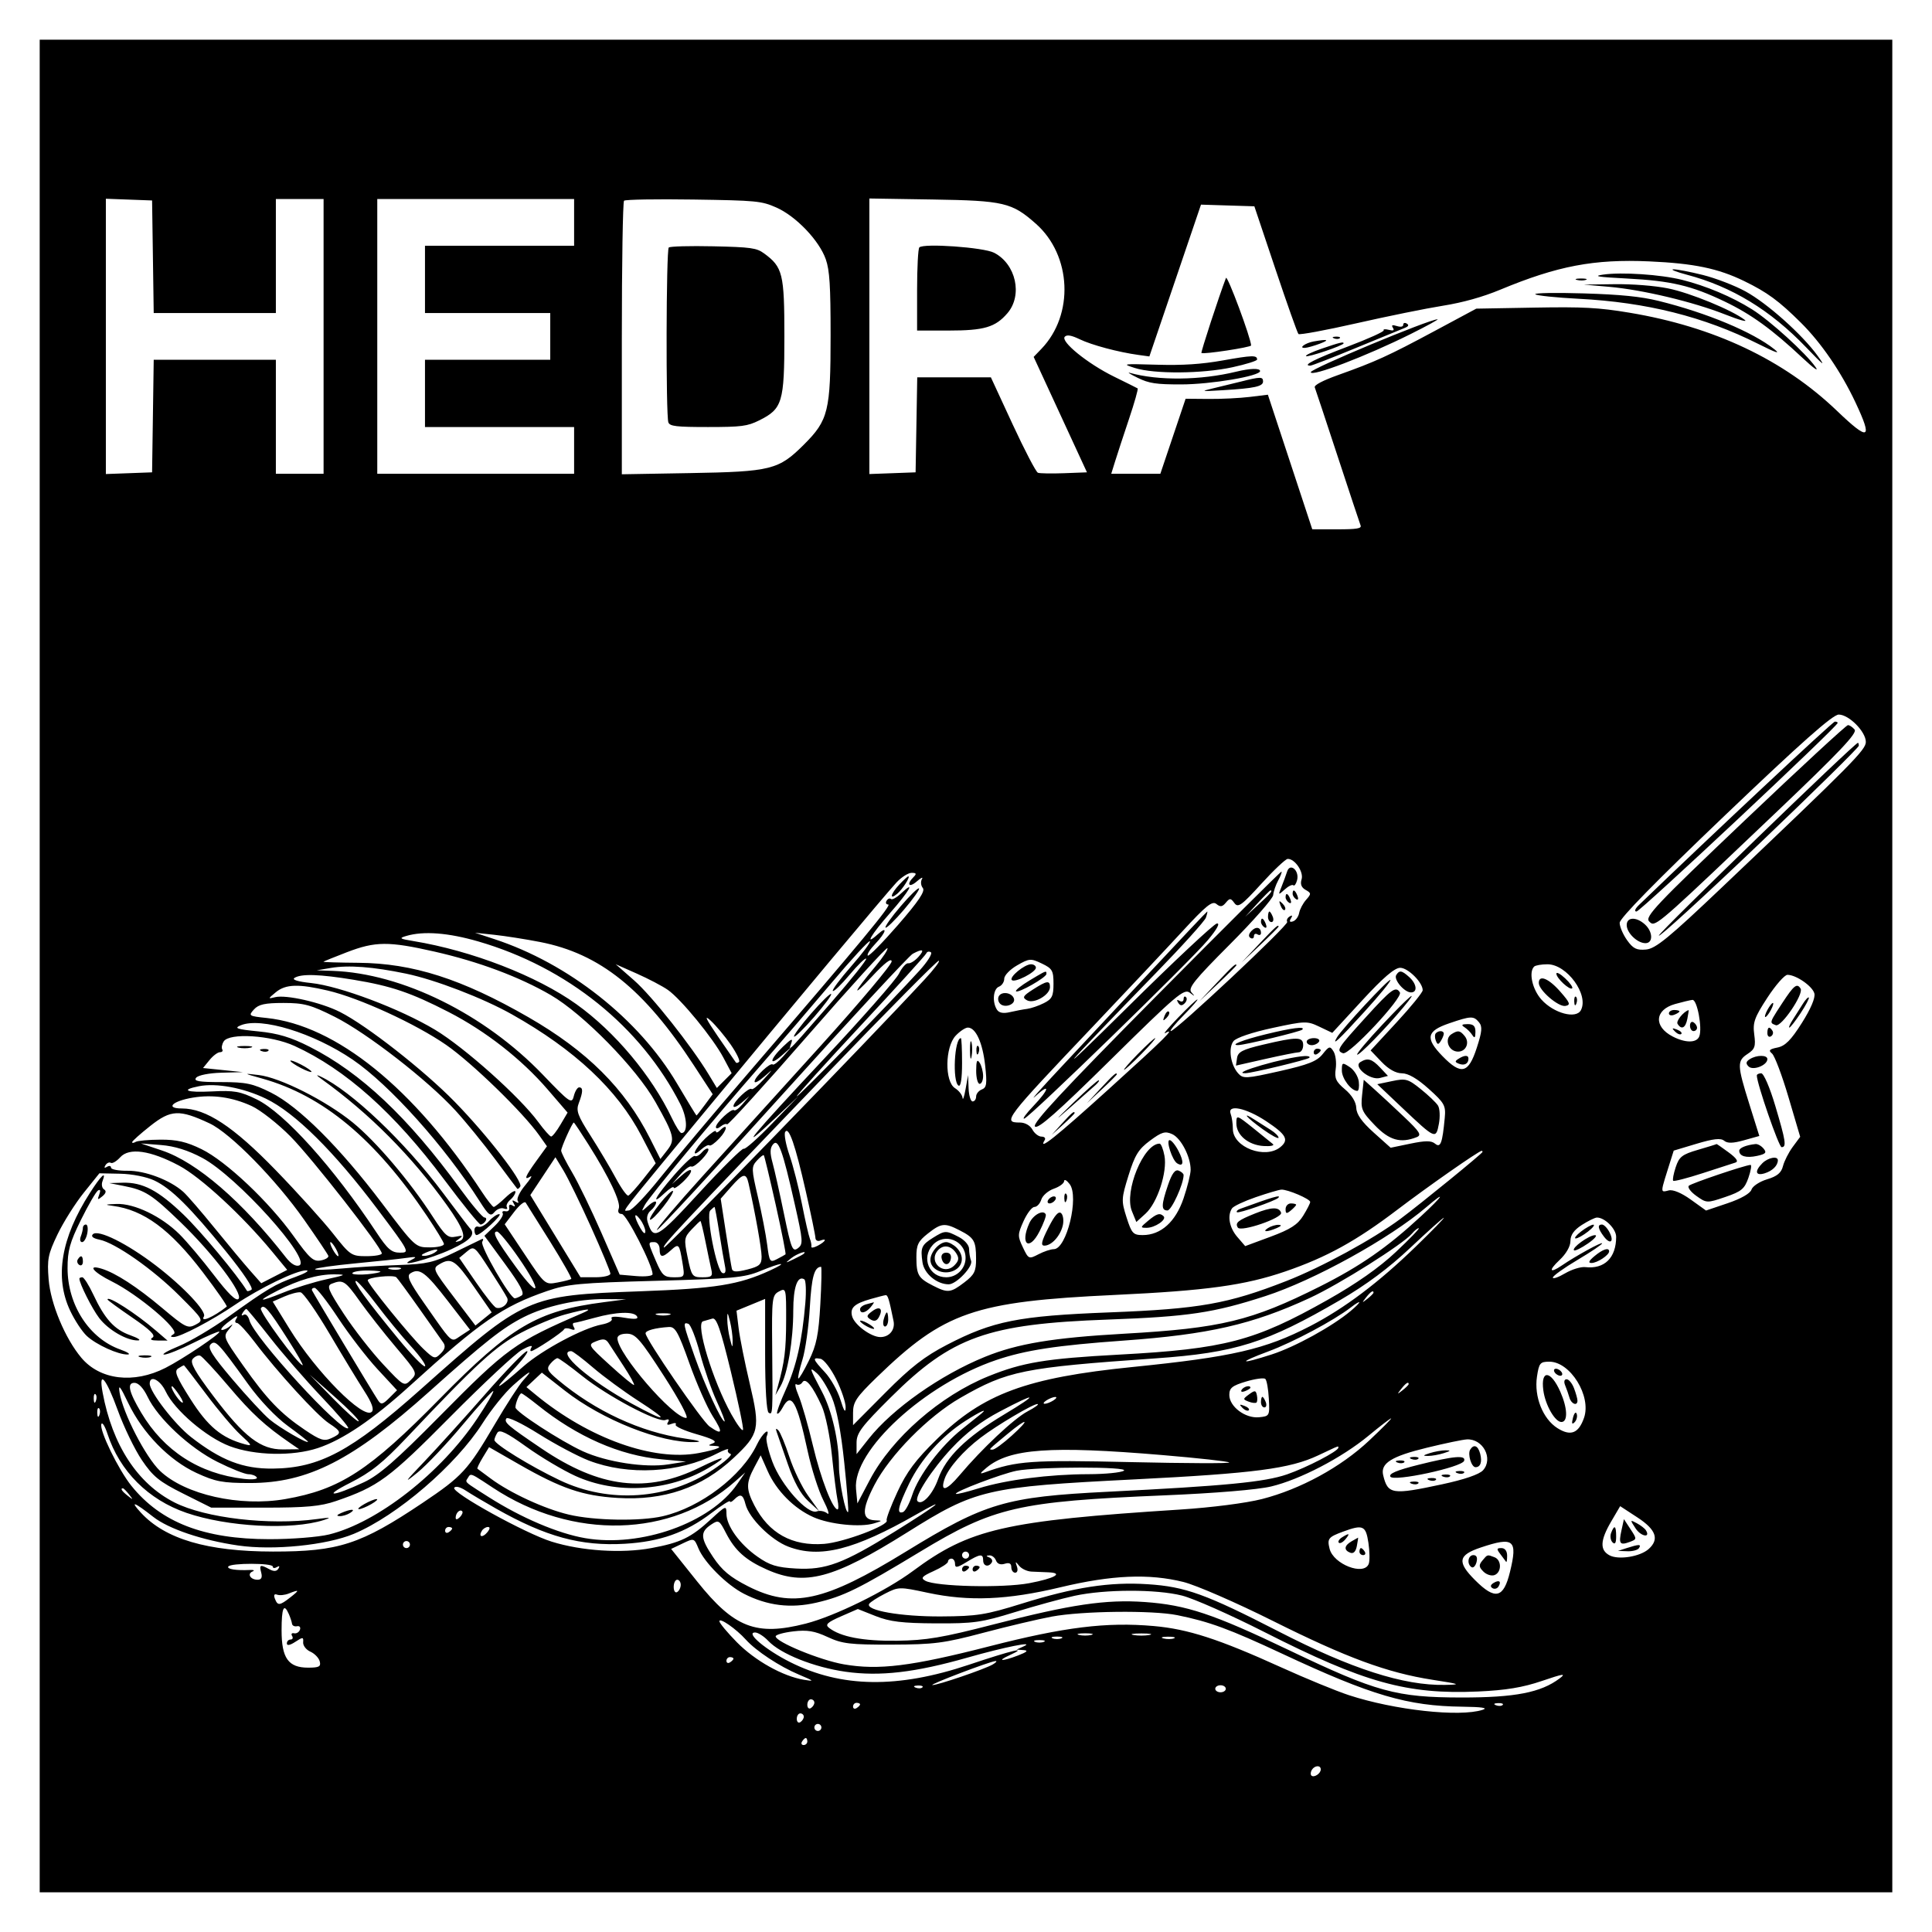 <svg width="146" height="146" viewBox="0 0 146 146" fill="none" xmlns="http://www.w3.org/2000/svg">
<rect x="0" y="0" width="146" height="146" fill="#808080" stroke="none"/>
<rect x="1.5" y="1.5" width="143" height="143" fill="black" stroke="white" stroke-width="3"/>
<path fill-rule="evenodd" clip-rule="evenodd" d="M8 35.823V25.421V15.019L9.747 15.084L11.493 15.149L11.555 19.401L11.616 23.654H16.231H20.847V19.346V15.038H22.65H24.453V25.421V35.805H22.65H20.847V31.497V27.189H16.231H11.616L11.555 31.442L11.493 35.694L9.747 35.759L8 35.823ZM28.51 35.805V25.421V15.038H35.947H43.385V16.805V18.573H37.751H32.116V21.113V23.654H36.849H41.582V25.421V27.189H36.849H32.116V29.729V32.27H37.751H43.385V34.037V35.805H35.947H28.51ZM46.991 25.587C46.991 19.947 47.067 15.258 47.159 15.168C47.252 15.077 49.61 15.037 52.399 15.079C57.16 15.15 57.544 15.187 58.659 15.678C60.15 16.334 61.912 18.178 62.406 19.599C62.694 20.426 62.768 21.602 62.768 25.325C62.768 31.078 62.604 31.747 60.748 33.601C58.839 35.506 58.278 35.646 52.119 35.752L46.991 35.841V25.587ZM65.698 35.823V25.412V15L70.487 15.076C75.866 15.162 76.469 15.304 78.284 16.911C80.984 19.302 81.181 23.781 78.699 26.362L78.113 26.971L80.127 31.332L82.141 35.694L80.419 35.76C79.472 35.795 78.579 35.78 78.435 35.726C78.291 35.672 77.432 34.027 76.526 32.071L74.88 28.514H72.097H69.315L69.253 32.104L69.191 35.694L67.445 35.759L65.698 35.823ZM86.857 26.936L88.808 21.2L90.758 15.464L92.775 15.527L94.791 15.59L96.385 20.34C97.261 22.953 98.043 25.158 98.122 25.241C98.201 25.324 100.175 24.959 102.508 24.43C104.842 23.9 107.783 23.303 109.044 23.103C110.534 22.866 112.049 22.443 113.366 21.895C117.702 20.092 120.46 19.567 124.635 19.753C128.006 19.903 129.835 20.282 131.805 21.24C133.551 22.089 134.429 22.734 136.098 24.391C137.631 25.914 139.127 28.098 140.211 30.398C141.548 33.235 141.249 33.376 138.824 31.052C134.788 27.185 129.525 24.694 123.144 23.632C120.806 23.243 119.65 23.181 115.96 23.246L111.563 23.324L108.383 25.03C104.912 26.892 103.944 27.334 101.125 28.339C99.956 28.757 99.291 29.107 99.356 29.273C99.413 29.418 100.19 31.761 101.083 34.479C101.976 37.197 102.758 39.552 102.82 39.712C102.909 39.938 102.516 40.002 101.051 40L99.167 39.998L97.49 34.913L95.813 29.828L94.447 29.995C93.696 30.087 92.298 30.156 91.339 30.148L89.596 30.133L88.641 32.969L87.686 35.805H85.831H83.975L84.267 34.866C84.427 34.35 84.899 32.911 85.315 31.67C85.732 30.429 86.027 29.385 85.971 29.351C85.915 29.316 85.109 28.914 84.179 28.458C82.185 27.479 80.116 25.798 80.468 25.443C80.631 25.278 80.966 25.336 81.595 25.639C82.503 26.077 84.516 26.614 86.025 26.821L86.857 26.936ZM59.275 25.421C59.275 20.678 59.154 20.184 57.738 19.148C57.175 18.736 56.738 18.675 53.903 18.613C52.143 18.574 50.629 18.615 50.538 18.705C50.34 18.899 50.312 31.418 50.509 31.921C50.623 32.214 51.105 32.27 53.504 32.27C56.021 32.27 56.481 32.211 57.362 31.773C59.13 30.895 59.275 30.414 59.275 25.421ZM76.132 23.667C77.3 22.307 76.776 19.947 75.118 19.098C74.325 18.692 69.796 18.37 69.473 18.697C69.38 18.79 69.304 20.242 69.304 21.924V24.98H71.678C74.375 24.98 75.219 24.731 76.132 23.667ZM131.908 22.022C131.106 21.582 129.658 21.024 128.69 20.781C127.722 20.539 126.718 20.346 126.459 20.353C126.2 20.361 126.66 20.544 127.482 20.762C130.868 21.657 133.786 23.434 136.477 26.237C137.827 27.642 137.99 27.763 137.358 26.889C136.199 25.285 133.556 22.925 131.908 22.022ZM132.399 23.377C130.88 22.424 128.927 21.6 127.114 21.148C125.49 20.743 122.541 20.548 121.142 20.753C120.343 20.87 120.725 20.933 122.945 21.048C126.292 21.223 127.828 21.584 130.338 22.789C132.341 23.75 133.913 24.889 136.221 27.052C137.064 27.841 137.472 28.128 137.201 27.741C136.466 26.688 133.766 24.233 132.399 23.377ZM90.792 26.675C90.916 26.796 94.547 26.245 94.545 26.105C94.535 25.557 92.745 20.746 92.646 21.004C92.114 22.395 90.734 26.618 90.792 26.675ZM119.174 21.156C119.393 21.212 119.698 21.208 119.85 21.148C120.003 21.087 119.824 21.042 119.452 21.046C119.08 21.05 118.955 21.1 119.174 21.156ZM131.848 24.174C130.904 23.437 127.721 22.129 126.054 21.794C125.035 21.589 123.357 21.458 121.997 21.476L119.677 21.506L121.604 21.675C124.114 21.894 127.952 22.809 130.372 23.765C131.432 24.184 132.096 24.367 131.848 24.174ZM134.102 26.404C132.474 25.098 128.991 23.642 125.333 22.738C124.006 22.411 122.463 22.256 119.677 22.172C117.57 22.108 115.926 22.137 116.023 22.237C116.121 22.337 117.592 22.491 119.291 22.578C124.426 22.842 128.783 23.936 132.862 25.985C134.207 26.66 134.576 26.785 134.102 26.404ZM99.055 28.124C99.055 28.516 103.257 26.912 106.605 25.242C107.844 24.624 108.757 24.123 108.633 24.128C107.936 24.157 99.055 27.862 99.055 28.124ZM102.47 26.294C104.248 25.56 105.9 24.881 106.14 24.787C106.443 24.668 106.495 24.565 106.309 24.453C106.162 24.364 106.041 24.403 106.041 24.54C106.041 24.693 105.857 24.731 105.562 24.639C105.209 24.53 105.13 24.564 105.26 24.77C105.388 24.973 105.303 25.015 104.949 24.925C104.682 24.856 104.509 24.873 104.565 24.962C104.621 25.051 103.402 25.603 101.854 26.188C99.345 27.137 98.375 27.631 99.02 27.631C99.139 27.631 100.692 27.029 102.47 26.294ZM100.815 25.572C100.978 25.636 101.172 25.628 101.247 25.555C101.322 25.482 101.189 25.429 100.952 25.439C100.689 25.45 100.636 25.502 100.815 25.572ZM98.615 26.288C98.795 26.279 99.297 26.137 99.731 25.974C100.517 25.677 100.35 25.613 99.28 25.802C98.643 25.914 98.094 26.315 98.615 26.288ZM98.695 26.91C98.814 27.027 101.534 26.105 101.534 25.947C101.534 25.81 101.261 25.876 99.886 26.346C99.165 26.592 98.629 26.846 98.695 26.91ZM93.138 27.752C94.161 27.529 94.998 27.267 94.998 27.17C94.998 26.831 94.641 26.84 92.406 27.238C90.793 27.525 89.382 27.617 87.447 27.562C84.811 27.486 84.768 27.492 85.757 27.808C87.22 28.275 90.872 28.248 93.138 27.752ZM89.25 29.05C91.508 29.049 95.223 28.42 95.223 28.041C95.223 27.811 94.483 27.83 93.42 28.088C90.712 28.745 87.528 28.779 85.375 28.175C85.151 28.112 85.424 28.284 85.982 28.556C86.832 28.972 87.364 29.052 89.25 29.05ZM92.406 29.488C94.807 29.343 95.448 29.203 95.448 28.828C95.448 28.459 95.258 28.46 93.758 28.839C93.138 28.995 92.175 29.23 91.617 29.36C90.699 29.575 90.773 29.587 92.406 29.488ZM122.397 69.737C122.397 69.395 125.17 66.565 130.365 61.606C136.14 56.092 138.502 54 138.952 54C139.721 54 141 55.291 141 56.068C141 56.665 139.981 57.695 130.144 67.041C126.112 70.873 125.117 71.688 124.393 71.755C123.678 71.82 123.414 71.691 122.957 71.049C122.649 70.617 122.397 70.027 122.397 69.737ZM123.67 68.883C123.953 68.883 138.874 54.893 138.874 54.628C138.874 54.575 138.778 54.532 138.66 54.532C138.497 54.532 129.362 63.083 123.867 68.378C123.56 68.673 123.479 68.883 123.67 68.883ZM134.299 61.316C138.976 56.866 140.369 55.396 140.154 55.137C139.999 54.95 139.771 54.797 139.647 54.797C139.523 54.797 136.004 58.047 131.828 62.018C125.133 68.384 124.281 69.286 124.626 69.632C124.686 69.691 124.736 69.745 124.797 69.775C125.211 69.974 126.159 69.062 134.299 61.316ZM132.868 63.836C137.048 59.848 140.469 56.481 140.469 56.355C140.469 56.229 140.439 56.13 140.402 56.134C140.128 56.167 125.433 70.395 125.36 70.698C125.309 70.912 128.687 67.824 132.868 63.836ZM93.284 68.245C93.557 68.619 93.821 68.43 95.308 66.797C96.249 65.764 97.149 64.913 97.309 64.907C97.849 64.887 98.535 65.898 98.359 66.453C98.246 66.81 98.345 67.07 98.662 67.247C99.098 67.491 99.101 67.547 98.701 67.998C98.463 68.266 98.227 68.714 98.175 68.994C98.124 69.274 97.915 69.559 97.712 69.627C97.466 69.708 97.413 69.636 97.554 69.408C97.693 69.183 97.659 69.132 97.454 69.259C97.282 69.365 97.202 69.548 97.275 69.666C97.41 69.884 88.843 77.919 88.474 77.919C88.362 77.919 88.799 77.381 89.444 76.724C90.09 76.066 90.559 75.528 90.486 75.528C90.414 75.528 89.761 76.142 89.036 76.894C88.31 77.646 87.867 78.177 88.049 78.074C88.915 77.589 88.039 78.459 83.808 82.286C79.749 85.959 78.413 87.022 78.947 86.158C79.038 86.012 78.929 85.893 78.707 85.893C78.484 85.893 78.174 85.653 78.017 85.361C77.851 85.05 77.461 84.829 77.078 84.829C75.739 84.829 75.903 84.615 82.641 77.519C85.141 74.887 88.166 71.668 89.365 70.366C91.139 68.439 91.614 68.057 91.92 68.311C92.214 68.555 92.371 68.535 92.633 68.219C92.933 67.858 93.003 67.86 93.284 68.245ZM97.737 66.9C97.816 66.979 97.944 66.804 98.02 66.511C98.209 65.788 97.487 65.168 97.266 65.863C97.179 66.136 96.988 66.655 96.842 67.018C96.584 67.655 96.593 67.662 97.084 67.217C97.364 66.963 97.658 66.821 97.737 66.9ZM96.214 67.64C96.236 67.374 96.406 66.876 96.591 66.535C96.777 66.194 96.889 65.893 96.841 65.868C96.792 65.842 92.513 70.098 87.332 75.326C80.333 82.388 77.989 84.908 78.212 85.131C78.435 85.354 79.915 84.046 83.973 80.043C88.887 75.195 89.481 74.692 89.904 75.012C90.307 75.318 90.326 75.315 90.038 74.992C89.757 74.677 90.238 74.076 92.937 71.37C94.718 69.585 96.192 67.907 96.214 67.64ZM69.293 66.599C68.696 67.123 68.47 66.843 69.035 66.279C69.283 66.031 69.251 65.96 68.889 65.96C68.634 65.96 68.118 66.288 67.744 66.691C66.921 67.573 60.073 75.765 53.019 84.303C47.977 90.406 47.15 91.372 47.254 91.486C47.286 91.522 47.41 91.474 47.524 91.474C47.744 91.474 48.805 90.368 49.882 89.017C50.959 87.667 54.055 83.989 56.761 80.845C65.161 71.086 67.428 68.352 67.121 68.352C66.958 68.352 66.903 68.224 66.999 68.068C67.096 67.912 67.243 67.854 67.328 67.938C67.412 68.022 67.759 67.83 68.098 67.51C69.225 66.451 68.738 67.315 67.254 69.005C65.811 70.649 65.292 71.545 66.324 70.611C67.112 69.898 66.969 70.463 66.144 71.324C65.753 71.733 65.498 72.132 65.578 72.212C65.658 72.292 66.687 71.249 67.865 69.894C69.421 68.104 69.933 67.342 69.737 67.106C69.589 66.927 69.558 66.626 69.669 66.436C69.78 66.247 69.61 66.32 69.293 66.599ZM67.8 67.542C67.183 68.055 67.302 67.546 67.965 66.841C68.283 66.502 68.586 66.225 68.638 66.225C68.829 66.225 68.204 67.207 67.8 67.542ZM66.919 70.099C66.85 70.029 67.362 69.305 68.058 68.491C68.754 67.676 69.38 67.067 69.45 67.136C69.519 67.206 69.007 67.929 68.311 68.744C67.615 69.558 66.989 70.168 66.919 70.099ZM94.095 69.282L95.011 68.285C95.515 67.737 95.963 67.289 96.007 67.289C96.21 67.289 96.019 67.513 95.092 68.366L94.095 69.282ZM97.945 67.951C98.096 68.044 98.141 67.938 98.05 67.701C97.873 67.241 97.683 67.156 97.683 67.539C97.683 67.676 97.801 67.862 97.945 67.951ZM97.414 68.217C97.564 68.31 97.609 68.203 97.518 67.967C97.342 67.507 97.151 67.422 97.151 67.804C97.151 67.942 97.269 68.128 97.414 68.217ZM96.77 68.43C96.87 68.692 97.018 68.839 97.1 68.757C97.182 68.676 97.1 68.461 96.918 68.281C96.656 68.02 96.626 68.051 96.77 68.43ZM87.348 73.534C89.339 71.488 91.04 69.604 91.128 69.348C91.216 69.093 91.262 68.884 91.23 68.885C91.198 68.885 89.359 70.829 87.144 73.203C84.928 75.578 81.826 78.896 80.248 80.577C78.671 82.258 77.763 83.282 78.23 82.853C79.408 81.771 79.299 82.319 78.084 83.589C77.536 84.162 77.231 84.585 77.407 84.531C77.857 84.391 89.934 72.647 91.275 71.045C91.966 70.219 92.222 69.749 91.959 69.788C91.728 69.821 88.706 72.652 85.245 76.077C79.135 82.122 79.94 81.149 87.348 73.534ZM96.08 69.68C96.221 69.68 96.268 69.501 96.184 69.282C96.1 69.063 95.984 68.883 95.927 68.883C95.87 68.883 95.822 69.063 95.822 69.282C95.822 69.501 95.938 69.68 96.08 69.68ZM95.554 70.077C95.704 70.17 95.749 70.064 95.658 69.827C95.481 69.367 95.291 69.283 95.291 69.665C95.291 69.802 95.409 69.988 95.554 70.077ZM124.345 71.275C124.94 71.275 124.914 70.408 124.303 69.855C123.653 69.266 122.929 69.292 122.929 69.905C122.929 70.498 123.732 71.275 124.345 71.275ZM95.025 70.611C95.171 70.701 95.291 70.655 95.291 70.509C95.291 70.061 94.91 69.983 94.563 70.359C94.355 70.583 94.331 70.776 94.496 70.878C94.641 70.968 94.759 70.907 94.759 70.744C94.759 70.58 94.879 70.52 95.025 70.611ZM95.225 71.418C95.992 70.693 96.62 70.065 96.62 70.023C96.62 69.824 96.374 70.045 95.148 71.342L93.829 72.737L95.225 71.418ZM51.418 83.449C48.44 77.588 42.856 73.09 36.142 71.144C33.876 70.487 32.015 70.344 30.714 70.726C30.127 70.898 30.189 70.944 31.245 71.117C35.644 71.84 40.565 73.747 43.561 75.889C46.465 77.967 49.246 81.287 50.778 84.504C51.07 85.118 51.391 85.622 51.491 85.624C51.983 85.632 51.944 84.485 51.418 83.449ZM52.432 80.504C48.669 74.742 45.331 72.066 40.812 71.186C39.716 70.973 38.161 70.729 37.357 70.643L35.896 70.488L37.357 70.968C42.956 72.804 48.279 77.01 51.154 81.867C51.945 83.204 52.61 84.298 52.632 84.298C52.653 84.298 52.938 83.936 53.265 83.494L53.859 82.691L52.432 80.504ZM62.936 74.885C62.863 74.813 63.494 73.968 64.336 73.008C65.179 72.048 65.809 71.203 65.737 71.13C65.664 71.058 64.366 72.466 62.852 74.26C61.339 76.053 58.949 78.836 57.543 80.444C53.841 84.677 49.043 90.458 48.72 91.075C48.445 91.6 48.449 91.6 49.012 91.1C49.325 90.822 49.582 90.718 49.582 90.869C49.582 91.019 49.4 91.294 49.177 91.479C48.923 91.69 48.837 92.018 48.947 92.363C49.389 93.755 49.648 93.606 52.87 90.104C54.597 88.227 56.098 86.744 56.204 86.81C56.311 86.875 57.286 86.008 58.371 84.883L60.345 82.837L58.514 84.564C55.526 87.383 56.798 85.844 62.324 79.956C65.182 76.91 67.707 74.04 67.935 73.578C68.164 73.115 68.478 72.762 68.635 72.793C68.791 72.824 69.13 72.614 69.39 72.328C69.908 71.755 69.752 71.66 68.977 72.075C68.701 72.223 64.267 77.01 59.124 82.713C53.98 88.416 49.715 93.025 49.645 92.955C49.575 92.885 51.122 91.058 53.081 88.895C55.041 86.732 59.062 82.294 62.016 79.033C64.97 75.772 67.384 72.901 67.381 72.654C67.376 72.366 66.844 72.774 65.89 73.8C64.298 75.509 64.462 75.043 66.162 73.022C66.731 72.346 67.134 71.731 67.058 71.655C66.982 71.579 64.255 74.572 60.998 78.307C57.741 82.042 55.017 85.038 54.945 84.966C54.872 84.894 54.652 84.968 54.456 85.13C54.26 85.293 54.1 85.313 54.1 85.174C54.1 84.838 55.298 83.724 55.472 83.898C55.547 83.974 55.837 83.766 56.116 83.436L56.624 82.836L56.026 83.343C55.698 83.621 55.428 83.732 55.428 83.588C55.428 83.251 56.622 82.126 56.796 82.299C56.869 82.373 57.279 82.045 57.707 81.572C58.46 80.739 58.461 80.732 57.754 81.355C57.352 81.709 57.023 81.879 57.023 81.733C57.023 81.39 58.216 80.264 58.392 80.441C58.466 80.515 58.816 80.246 59.17 79.845L59.764 79.171C59.977 79.02 60.734 78.145 62.853 75.711C64.355 73.986 65.527 72.516 65.457 72.445C65.386 72.375 64.82 72.924 64.198 73.667C63.577 74.41 63.008 74.958 62.936 74.885ZM59.724 79.194L59.813 79.115L59.764 79.171C59.747 79.183 59.734 79.191 59.724 79.194ZM59.724 79.194L59.082 79.76C58.082 80.642 58.154 80.069 59.166 79.099C59.809 78.483 59.94 78.43 59.791 78.85C59.726 79.034 59.672 79.173 59.702 79.194C59.707 79.197 59.714 79.198 59.724 79.194ZM41.609 75.19C39.244 73.818 36.163 72.667 32.84 71.913C29.364 71.124 28.364 71.132 26.211 71.96C25.269 72.322 24.472 72.645 24.441 72.678C24.409 72.71 25.599 72.746 27.083 72.758C31.204 72.791 34.899 73.974 39.935 76.872C44.357 79.416 47.221 82.269 49.108 86.006L49.904 87.585L50.409 86.938C51.038 86.133 50.963 85.821 49.536 83.285C48.092 80.72 44.081 76.624 41.609 75.19ZM60.212 82.847C60.212 83.009 67.319 75.728 69.474 73.358C70.094 72.677 70.486 72.048 70.346 71.961C70.205 71.874 70.05 71.912 70.001 72.044C69.952 72.176 67.729 74.624 65.062 77.484C62.394 80.344 60.212 82.757 60.212 82.847ZM75.891 73.957C75.891 73.709 76.33 73.255 76.867 72.948C77.787 72.422 77.894 72.415 78.727 72.812C79.52 73.19 79.612 73.349 79.612 74.338C79.612 75.277 79.502 75.497 78.881 75.808C78.479 76.01 77.911 76.204 77.618 76.241C77.326 76.277 76.746 76.387 76.328 76.485C75.811 76.606 75.494 76.546 75.335 76.295C74.967 75.712 75.056 74.728 75.493 74.561C75.712 74.476 75.891 74.205 75.891 73.957ZM50.173 94.279C50.283 94.39 65.523 78.715 69.889 73.999C70.599 73.232 71.072 72.604 70.939 72.604C70.807 72.604 67.104 76.342 62.71 80.909C51.212 92.865 50.024 94.131 50.173 94.279ZM38.686 76.655C36.502 75.426 32.876 74.032 30.673 73.575C28.182 73.058 26.343 72.919 25 73.146L23.937 73.326L25.133 73.368C30.389 73.554 36.621 76.631 41.018 81.211C43.076 83.355 43.208 83.446 43.363 82.827C43.453 82.467 43.634 82.172 43.764 82.172C44.07 82.172 44.064 82.504 43.742 83.352C43.519 83.936 43.647 84.292 44.63 85.827C45.261 86.814 46.116 88.251 46.53 89.022C46.944 89.793 47.372 90.391 47.482 90.351C47.592 90.311 48.103 89.745 48.617 89.093L49.551 87.908L48.474 85.838C46.662 82.354 43.433 79.325 38.686 76.655ZM54.668 79.928C53.887 78.455 51.462 75.498 50.468 74.805C50.054 74.516 48.997 73.962 48.12 73.573L46.526 72.866L47.919 74.086C49.252 75.254 52.255 79.042 53.556 81.198L54.172 82.218L54.731 81.659L55.29 81.1L54.668 79.928ZM76.464 74.063C76.689 74.288 78.283 73.47 78.283 73.129C78.283 72.986 78.117 72.87 77.914 72.87C77.422 72.87 76.243 73.84 76.464 74.063ZM92.035 74.342C92.803 73.616 93.431 72.988 93.431 72.946C93.431 72.748 93.185 72.969 91.959 74.265L90.64 75.66L92.035 74.342ZM116.485 75.537C115.797 74.77 115.508 73.47 115.931 73.047C116.028 72.95 116.483 72.87 116.942 72.87C118.41 72.87 120.088 75.177 119.466 76.341C119.098 77.028 117.413 76.573 116.485 75.537ZM100.68 78.052L102.945 75.594C104.521 73.883 105.393 73.136 105.812 73.136C106.404 73.136 107.519 74.249 107.512 74.832C107.51 74.995 106.624 76.086 105.543 77.255L103.577 79.381L104.402 80.245C104.934 80.802 105.483 81.109 105.944 81.109C106.417 81.109 107.105 81.508 107.967 82.283C109.163 83.359 109.266 83.545 109.179 84.476C109 86.4 108.861 86.769 108.448 86.426C108.162 86.189 107.719 86.189 106.582 86.425L105.091 86.734L103.806 85.583C102.915 84.784 102.512 84.214 102.493 83.724C102.476 83.28 102.158 82.757 101.64 82.321C100.954 81.744 100.835 81.481 100.939 80.773C101.007 80.304 100.933 79.712 100.774 79.457C100.508 79.03 100.442 79.047 99.947 79.665C99.519 80.2 98.856 80.461 96.691 80.948C94.16 81.518 93.944 81.529 93.572 81.118C92.99 80.475 92.803 79.195 93.215 78.678C93.421 78.42 94.624 78.013 96.151 77.684C98.637 77.149 98.776 77.145 99.709 77.59L100.68 78.052ZM76.78 74.91C76.946 75.076 79.075 73.863 79.078 73.601C79.079 73.524 79.08 73.468 79.053 73.445C78.983 73.384 78.727 73.538 77.799 74.094C77.168 74.473 76.709 74.84 76.78 74.91ZM106.627 74.996C107.139 74.996 107.067 74.356 106.498 73.841C105.93 73.327 105.75 73.299 105.512 73.684C105.301 74.025 106.126 74.996 106.627 74.996ZM117.614 73.58C117.614 73.919 118.634 74.862 118.81 74.685C118.882 74.614 118.642 74.275 118.277 73.932C117.912 73.589 117.614 73.431 117.614 73.58ZM33.903 76.479C31.057 75.016 29.566 74.509 26.727 74.041C24.165 73.619 22.768 73.574 22.258 73.897C22.037 74.037 22.499 74.181 23.51 74.287C25.674 74.513 30.248 76.238 32.879 77.82C35.111 79.162 39.288 82.897 40.679 84.793C41.118 85.391 41.554 85.883 41.65 85.886C41.745 85.89 42.063 85.485 42.357 84.986L42.892 84.079L41.387 82.331C39.416 80.04 36.702 77.918 33.903 76.479ZM132.567 78.177C132.446 77.274 132.58 76.897 133.556 75.399C134.177 74.447 134.861 73.667 135.077 73.667C135.73 73.667 136.967 74.523 137.111 75.075C137.196 75.397 136.84 76.237 136.168 77.3C135.347 78.6 134.905 79.046 134.32 79.162C133.707 79.285 133.624 79.377 133.91 79.615C134.107 79.778 134.667 81.262 135.154 82.91L136.039 85.908L135.475 86.671C135.165 87.091 134.834 87.744 134.738 88.123C134.611 88.632 134.297 88.892 133.536 89.12C132.97 89.29 132.439 89.641 132.357 89.899C132.266 90.186 131.567 90.586 130.565 90.924L128.923 91.479L127.771 90.652C127.062 90.143 126.421 89.877 126.103 89.96C125.879 90.019 125.735 90.058 125.668 90.004C125.549 89.906 125.677 89.506 126.034 88.372L126.482 86.951L128.212 86.432C129.481 86.052 130.035 85.99 130.291 86.203C130.543 86.412 130.958 86.403 131.795 86.168L132.951 85.845L132.192 83.424C131.27 80.482 131.26 80.171 132.07 79.64C132.615 79.283 132.687 79.07 132.567 78.177ZM101.039 78.385C100.596 79.125 101.152 78.606 103.119 76.445C104.256 75.196 105.134 74.121 105.07 74.056C104.956 73.943 101.436 77.723 101.039 78.385ZM118.302 76.017C118.709 75.938 118.651 75.782 117.902 74.929C117.023 73.928 116.285 73.633 116.285 74.282C116.285 74.834 117.778 76.118 118.302 76.017ZM77.608 75.591C78.135 75.886 79.346 75.189 79.346 74.591C79.346 74.067 79.114 74.101 78.059 74.777C77.3 75.262 77.234 75.382 77.608 75.591ZM33.712 78.96C31.4 77.362 27.186 75.427 24.784 74.86C22.564 74.337 21.59 74.367 20.844 74.982C20.239 75.481 20.237 75.495 20.789 75.357C21.614 75.15 24.268 75.754 25.69 76.473C27.711 77.494 32.035 80.879 34.359 83.258C36.832 85.791 39.545 89.299 39.317 89.668C39.233 89.804 39.129 89.877 39.086 89.831C39.043 89.784 38.298 88.79 37.431 87.62C36.564 86.451 35.207 84.784 34.414 83.917C32.326 81.632 27.721 78.058 25.301 76.843C23.487 75.932 22.975 75.793 21.423 75.793C20.018 75.793 19.539 75.899 19.188 76.287C18.759 76.761 18.797 76.787 20.143 76.927C25.391 77.477 31.271 82.228 36.421 90.079C36.829 90.7 37.23 91.208 37.312 91.208C37.394 91.208 37.797 90.887 38.206 90.494C38.617 90.101 38.952 89.907 38.952 90.063C38.952 90.218 38.774 90.493 38.556 90.674C38.339 90.855 38.225 91.107 38.304 91.235C38.383 91.363 38.282 91.404 38.078 91.326C37.875 91.248 37.555 91.369 37.367 91.595C37.071 91.952 36.924 91.845 36.248 90.778C33.622 86.638 29.448 81.983 26.656 80.079C23.689 78.058 19.724 76.842 18.19 77.482C17.662 77.703 17.879 77.778 19.528 77.942C21.007 78.089 21.973 78.38 23.411 79.109C27.271 81.069 30.839 84.434 34.759 89.813C35.637 91.019 36.469 92.005 36.607 92.005C36.745 92.005 36.783 92.125 36.693 92.271C36.603 92.417 36.434 92.537 36.319 92.537C36.203 92.537 34.963 91.005 33.563 89.134C29.795 84.096 26.11 80.806 22.259 79.043C20.481 78.229 17.322 78.029 16.903 78.704C16.772 78.916 16.723 79.185 16.795 79.302C16.867 79.419 16.788 79.514 16.621 79.514C16.453 79.514 16.096 79.783 15.829 80.112L15.342 80.71L16.849 80.865L18.356 81.019L16.728 81.064C15.801 81.09 14.981 81.252 14.824 81.441C14.608 81.702 15.013 81.773 16.718 81.773C18.597 81.773 19.101 81.88 20.482 82.57C22.582 83.621 25.68 86.71 28.877 90.942C31.381 94.258 31.388 94.264 32.489 94.264C33.096 94.264 33.572 94.145 33.548 93.999C33.524 93.852 32.942 92.896 32.254 91.873C28.366 86.085 24.413 82.79 19.818 81.507C18.358 81.099 18.358 81.099 19.552 81.24C21.172 81.43 24.637 83.179 26.659 84.827C28.43 86.271 30.972 89.264 32.707 91.949C33.633 93.382 33.855 93.576 34.434 93.456C34.966 93.346 35.019 93.377 34.7 93.612C34.346 93.874 34.346 93.893 34.7 93.792C35.302 93.619 35.036 92.841 33.773 91.075C31.127 87.376 27.915 84.143 24.329 81.566C23.899 81.257 23.858 81.18 24.209 81.344C26.525 82.423 30.584 86.279 33.474 90.145C34.512 91.534 35.422 92.73 35.496 92.803C35.967 93.269 35.581 93.713 34.106 94.403C32.533 95.139 29.836 95.854 31.112 95.197C31.543 94.975 31.465 94.949 30.704 95.06C30.187 95.136 28.459 95.321 26.862 95.472C25.266 95.624 23.895 95.817 23.816 95.902C23.736 95.987 24.616 95.97 25.772 95.865C26.927 95.759 28.929 95.637 30.219 95.594C32.243 95.525 32.813 95.393 34.364 94.635C35.352 94.152 36.268 93.706 36.398 93.644C36.528 93.582 36.548 93.67 36.443 93.841C36.255 94.144 38.546 98.122 38.904 98.114C39.003 98.112 39.235 98.014 39.419 97.898C39.661 97.744 39.323 97.099 38.18 95.538L36.606 93.389L37.371 92.657C37.792 92.254 38.071 91.82 37.992 91.692C37.914 91.565 38.008 91.493 38.201 91.534C38.395 91.574 38.52 91.448 38.48 91.255C38.437 91.044 38.533 90.981 38.721 91.096C38.93 91.226 38.963 91.175 38.819 90.942C38.668 90.698 38.707 90.658 38.952 90.809C39.172 90.945 39.235 90.92 39.124 90.74C39.027 90.584 39.278 90.062 39.681 89.581C40.084 89.1 40.264 88.798 40.081 88.91C39.558 89.23 39.686 88.898 40.541 87.718L41.333 86.624L40.746 85.793C39.523 84.062 35.649 80.299 33.712 78.96ZM134.195 77.473C134.613 77.634 136.321 75.115 136.07 74.709C135.799 74.27 135.565 74.455 134.688 75.795C134.016 76.823 133.803 77.142 133.888 77.299C133.929 77.374 134.037 77.412 134.195 77.473ZM101.489 79.592C101.942 79.766 106.034 75.394 105.789 74.997C105.48 74.497 105.16 74.73 103.215 76.87C101.042 79.262 100.961 79.39 101.489 79.592ZM60.007 78.334C59.94 78.268 60.516 77.488 61.286 76.602C62.057 75.716 62.742 75.046 62.809 75.113C62.876 75.179 62.3 75.959 61.529 76.845C60.758 77.731 60.073 78.401 60.007 78.334ZM75.578 75.852C75.935 76.209 76.767 75.897 76.622 75.461C76.474 75.017 75.722 74.89 75.487 75.27C75.384 75.437 75.425 75.699 75.578 75.852ZM89.035 75.775C89.18 76.01 89.321 76.023 89.523 75.821C89.68 75.664 89.726 75.455 89.626 75.355C89.526 75.255 89.444 75.32 89.444 75.499C89.444 75.678 89.306 75.739 89.138 75.635C88.94 75.513 88.903 75.563 89.035 75.775ZM102.559 79.696C102.675 79.811 104.717 77.72 106.046 76.126C107.355 74.555 106.54 75.228 104.476 77.421C103.359 78.609 102.496 79.633 102.559 79.696ZM118.964 75.683C118.976 75.992 119.039 76.055 119.124 75.843C119.201 75.651 119.191 75.422 119.103 75.334C119.015 75.246 118.952 75.402 118.964 75.683ZM135.22 77.654C135.291 77.654 135.673 77.164 136.068 76.566C136.464 75.968 136.745 75.435 136.691 75.382C136.639 75.329 136.432 75.55 136.232 75.872C136.033 76.194 135.695 76.727 135.481 77.056C135.267 77.385 135.15 77.654 135.22 77.654ZM126.403 78.328C124.946 77.575 125.041 76.306 126.586 75.873C127.133 75.72 127.722 75.58 127.896 75.561C128.25 75.523 128.657 77.683 128.415 78.315C128.22 78.824 127.372 78.829 126.403 78.328ZM133.408 76.856C133.481 76.856 133.668 76.617 133.825 76.325C133.981 76.032 134.049 75.793 133.976 75.793C133.903 75.793 133.716 76.032 133.559 76.325C133.402 76.617 133.334 76.856 133.408 76.856ZM88 76.778C87.856 77.157 87.886 77.188 88.149 76.927C88.33 76.747 88.412 76.532 88.33 76.451C88.248 76.369 88.1 76.516 88 76.778ZM126.517 76.687C126.736 76.603 126.915 76.487 126.915 76.429C126.915 76.372 126.736 76.325 126.517 76.325C126.297 76.325 126.118 76.441 126.118 76.582C126.118 76.724 126.297 76.771 126.517 76.687ZM126.771 77.37C127.066 77.848 127.378 77.687 127.512 76.989C127.582 76.624 127.626 76.329 127.609 76.333C127.222 76.444 126.643 77.162 126.771 77.37ZM55.852 80.242C55.94 80.154 55.654 79.566 55.217 78.935C54.779 78.303 54.096 77.488 53.698 77.122C53.182 76.648 53.34 76.991 54.249 78.318C54.951 79.341 55.562 80.228 55.609 80.289C55.656 80.35 55.765 80.329 55.852 80.242ZM109.016 79.82C107.687 78.459 107.795 77.919 109.51 77.333C111.164 76.768 111.358 76.761 111.767 77.254C112.032 77.574 112 77.95 111.6 79.181C110.968 81.128 110.424 81.262 109.016 79.82ZM127.978 77.919C128.124 77.919 128.244 77.807 128.244 77.669C128.244 77.532 128.124 77.345 127.978 77.255C127.832 77.165 127.712 77.277 127.712 77.505C127.712 77.733 127.832 77.919 127.978 77.919ZM111.263 78.22C111.433 78.488 111.495 78.427 111.498 77.986C111.501 77.54 111.349 77.389 110.904 77.392C110.463 77.395 110.401 77.457 110.669 77.626C110.869 77.753 111.137 78.02 111.263 78.22ZM72.171 82.234C71.378 81.739 71.409 79.129 72.217 78.269C72.535 77.931 72.951 77.654 73.141 77.654C73.737 77.654 74.254 78.785 74.446 80.506C74.601 81.901 74.562 82.189 74.198 82.329C73.96 82.42 73.765 82.661 73.765 82.865C73.765 83.068 73.646 83.235 73.499 83.235C73.353 83.235 73.217 82.787 73.196 82.238L73.158 81.242L72.968 82.305C72.863 82.889 72.761 83.187 72.74 82.967C72.719 82.746 72.463 82.416 72.171 82.234ZM93.586 78.976C94.112 78.961 98.263 77.959 98.411 77.811C98.682 77.54 97.622 77.675 95.616 78.168C93.911 78.587 92.884 78.995 93.586 78.976ZM126.579 77.952C126.759 78.134 126.973 78.216 127.055 78.134C127.137 78.052 126.989 77.903 126.727 77.804C126.349 77.659 126.318 77.69 126.579 77.952ZM133.829 78.316C133.978 78.224 134.03 78.037 133.946 77.901C133.718 77.532 133.559 77.601 133.559 78.068C133.559 78.296 133.68 78.407 133.829 78.316ZM108.877 78.673C109.001 78.478 109.104 78.228 109.106 78.119C109.111 77.88 108.732 77.855 108.508 78.078C108.421 78.166 108.417 78.415 108.501 78.632C108.624 78.954 108.694 78.962 108.877 78.673ZM110.075 79.462C110.742 79.557 111.119 78.818 110.677 78.284C110.326 77.862 110.174 77.842 109.682 78.155C109.158 78.487 109.423 79.368 110.075 79.462ZM72.436 82.039C72.604 82.143 72.702 81.51 72.702 80.327C72.702 79.295 72.662 78.451 72.614 78.451C72.122 78.451 71.959 81.744 72.436 82.039ZM73.301 79.381C73.303 79.966 73.358 80.174 73.421 79.843C73.485 79.513 73.483 79.034 73.416 78.78C73.35 78.526 73.298 78.796 73.301 79.381ZM84.949 80.843C85.022 80.843 85.61 80.305 86.255 79.647C86.901 78.989 87.369 78.451 87.296 78.451C87.223 78.451 86.635 78.989 85.99 79.647C85.344 80.305 84.876 80.843 84.949 80.843ZM98.148 79.521C98.331 79.517 98.48 79.275 98.48 78.983C98.48 78.339 98.03 78.334 95.424 78.95C93.896 79.312 93.549 79.492 93.482 79.959L93.4 80.526L95.608 80.027C96.822 79.752 97.965 79.525 98.148 79.521ZM99.129 78.983C99.339 78.983 99.585 78.863 99.676 78.717C99.766 78.571 99.594 78.451 99.293 78.451C98.992 78.451 98.746 78.571 98.746 78.717C98.746 78.863 98.918 78.983 99.129 78.983ZM18.954 79.166C18.698 79.233 18.28 79.233 18.024 79.166C17.768 79.099 17.977 79.044 18.489 79.044C19.001 79.044 19.21 79.099 18.954 79.166ZM73.786 79.403C73.799 79.713 73.862 79.776 73.947 79.564C74.023 79.372 74.014 79.143 73.926 79.055C73.837 78.966 73.775 79.123 73.786 79.403ZM20.277 79.409C20.189 79.497 19.96 79.507 19.768 79.43C19.556 79.345 19.619 79.282 19.929 79.269C20.209 79.258 20.366 79.321 20.277 79.409ZM99.543 79.647C99.689 79.557 99.809 79.43 99.809 79.365C99.809 79.301 99.689 79.248 99.543 79.248C99.397 79.248 99.277 79.375 99.277 79.53C99.277 79.684 99.397 79.737 99.543 79.647ZM94.117 81.102C94.643 81.087 98.795 80.085 98.943 79.937C99.029 79.85 98.871 79.791 98.591 79.806C97.196 79.876 92.843 81.138 94.117 81.102ZM110.257 80.389C110.668 80.547 110.97 80.382 110.97 80.001C110.97 79.72 110.671 79.725 110.217 80.013C109.928 80.196 109.936 80.265 110.257 80.389ZM132.137 80.591C132.474 80.927 133.559 80.504 133.559 80.036C133.559 79.71 132.751 79.711 132.232 80.039C131.937 80.226 131.913 80.366 132.137 80.591ZM22.741 80.71C22.303 80.483 21.944 80.238 21.944 80.165C21.944 80.092 22.303 80.218 22.741 80.444C23.18 80.671 23.538 80.916 23.538 80.989C23.538 81.062 23.18 80.937 22.741 80.71ZM74.031 81.906C74.177 81.906 74.295 81.637 74.293 81.308C74.29 80.979 74.172 80.531 74.031 80.311C73.839 80.015 73.772 80.168 73.769 80.909C73.767 81.458 73.885 81.906 74.031 81.906ZM104.886 81.305L104.294 80.675C103.668 80.01 103.341 79.92 102.795 80.266C102.243 80.617 103.536 81.658 104.281 81.463L104.886 81.305ZM102.571 82.438C102.679 82.438 102.729 82.122 102.683 81.737C102.637 81.351 102.33 80.858 102.001 80.641C101.436 80.268 101.403 80.282 101.403 80.902C101.403 81.507 102.111 82.438 102.571 82.438ZM83.266 82.317C83.887 81.739 84.395 81.231 84.395 81.188C84.395 80.987 84.164 81.188 83.187 82.238L82.136 83.368L83.266 82.317ZM134.633 86.69C135.021 86.69 134.952 86.236 134.157 83.568C133.742 82.171 133.283 81.11 133.094 81.109C132.911 81.109 132.762 81.185 132.762 81.278C132.762 81.876 134.427 86.69 134.633 86.69ZM108.736 84.925C108.837 84.386 108.806 83.766 108.667 83.546C108.529 83.326 107.944 82.767 107.367 82.304C106.403 81.529 106.23 81.481 105.2 81.698L104.08 81.933L105.961 83.714C108.476 86.094 108.514 86.11 108.736 84.925ZM80.915 83.655C81.733 82.936 82.577 82.189 82.791 81.994C83.005 81.799 83.108 81.64 83.021 81.64C82.933 81.64 82.089 82.388 81.144 83.301C79.64 84.757 79.612 84.801 80.915 83.655ZM107.055 85.935C107.45 85.779 107.304 85.541 106.125 84.421C105.355 83.69 104.35 82.756 103.891 82.345L103.057 81.598L102.933 82.749C102.819 83.806 102.896 83.991 103.889 85.029C104.981 86.171 105.838 86.417 107.055 85.935ZM28.549 91.407C25.238 87.002 22.293 84.084 20.084 83.02C18.387 82.203 16.347 81.825 15.034 82.085C13.598 82.37 14.088 82.575 15.977 82.48C17.707 82.392 18.152 82.47 19.398 83.08C21.5 84.109 25.193 88.211 28.449 93.135C29.292 94.409 29.588 94.663 30.228 94.663C30.983 94.663 30.955 94.61 28.549 91.407ZM21.949 85.878C20.996 84.918 19.678 83.885 19.021 83.583C17.555 82.91 16.062 82.698 14.564 82.949C13.022 83.207 12.46 83.766 13.743 83.766C15.569 83.766 17.632 85.124 20.842 88.436C22.488 90.134 24.436 92.29 25.172 93.226C26.456 94.859 26.558 94.929 27.682 94.929C28.326 94.929 28.853 94.835 28.853 94.721C28.853 94.275 23.585 87.528 21.949 85.878ZM93.167 85.316C93.166 84.926 93.092 84.418 93.004 84.187C92.709 83.418 94.155 83.712 95.694 84.734C97.204 85.737 97.422 86.134 96.765 86.679C95.619 87.631 93.17 86.704 93.167 85.316ZM23.007 92.21C20.851 89.136 17.415 85.631 15.832 84.891C13.553 83.826 12.916 83.854 11.363 85.081C10.605 85.68 9.985 86.235 9.985 86.313C9.985 86.391 10.103 86.382 10.248 86.293C10.392 86.204 11.238 86.127 12.128 86.123C13.363 86.117 14.097 86.287 15.235 86.844C17.086 87.75 20.332 90.817 22.191 93.417C23.392 95.096 23.685 95.359 24.241 95.252C24.598 95.184 24.854 95.026 24.812 94.901C24.769 94.776 23.957 93.565 23.007 92.21ZM80.343 84.979C80.818 84.55 81.206 84.161 81.206 84.115C81.206 83.91 80.987 84.091 80.259 84.896L79.479 85.76L80.343 84.979ZM95.485 86.604C96.008 86.638 96.327 86.571 96.195 86.457C96.063 86.343 95.387 85.796 94.693 85.242C93.447 84.247 93.431 84.242 93.431 84.889C93.431 85.778 94.333 86.531 95.485 86.604ZM96.62 85.973C96.62 85.853 96.35 85.588 96.022 85.385C95.693 85.181 95.155 84.839 94.826 84.625C93.755 83.93 94.196 84.451 95.424 85.333C96.082 85.805 96.62 86.093 96.62 85.973ZM46.76 91.327C46.937 90.865 46.051 88.993 44.471 86.491C43.894 85.577 43.395 84.829 43.362 84.829C43.251 84.829 42.407 86.706 42.407 86.953C42.407 87.088 42.781 87.831 43.239 88.605C43.697 89.379 44.692 91.433 45.451 93.169L46.83 96.325L48.073 96.432C48.757 96.491 49.316 96.426 49.316 96.288C49.316 95.611 47.337 91.74 46.991 91.74C46.748 91.74 46.661 91.584 46.76 91.327ZM54.1 85.497C54.1 85.627 54.241 85.591 54.414 85.419C55.024 84.808 54.979 85.372 54.365 86.025C54.023 86.39 53.684 86.628 53.611 86.555C53.538 86.483 53.259 86.621 52.992 86.864C52.169 87.608 52.454 86.838 53.302 86.025C53.741 85.605 54.1 85.368 54.1 85.497ZM61.621 93.545C61.617 93.356 61.29 91.775 60.895 90.032C60.092 86.494 59.608 85.099 59.336 85.539C59.237 85.699 59.383 86.492 59.662 87.3C59.94 88.109 60.364 89.767 60.603 90.986C60.843 92.204 61.111 93.381 61.199 93.6C61.287 93.819 61.339 94.094 61.313 94.209C61.288 94.325 61.508 94.291 61.803 94.134C62.403 93.813 62.531 93.543 61.984 93.752C61.789 93.828 61.626 93.734 61.621 93.545ZM85.283 88.823C85.759 87.29 86.036 86.841 86.906 86.197C87.794 85.539 88.051 85.464 88.584 85.707C89.248 86.009 89.976 87.418 89.976 88.398C89.976 88.718 89.735 89.69 89.441 90.558C88.84 92.334 87.728 93.334 86.356 93.334C85.634 93.334 85.52 93.21 85.134 92.004C84.729 90.736 84.736 90.586 85.283 88.823ZM60.293 94.329C60.705 94.022 60.688 93.782 60.062 91.009C59.13 86.882 58.81 86.004 58.413 86.483C58.186 86.757 58.176 87.127 58.377 87.856C58.529 88.405 58.922 90.16 59.251 91.757C59.791 94.377 59.892 94.627 60.293 94.329ZM88.957 87.913C89.44 88.212 89.484 87.803 89.058 86.98C88.825 86.528 88.523 86.158 88.388 86.158C88.092 86.158 88.586 87.684 88.957 87.913ZM22.608 95.63C23.613 95.245 17.89 88.889 15.289 87.503C14.208 86.926 13.196 86.611 12.169 86.529L10.649 86.409L12.244 86.944C14.881 87.83 18.299 90.78 21.608 95.025C21.98 95.503 22.352 95.728 22.608 95.63ZM86.571 91.711C87.465 90.897 88.227 88.562 87.997 87.339C87.903 86.836 87.738 86.424 87.631 86.424C86.417 86.424 84.932 90.041 85.537 91.525L85.872 92.347L86.571 91.711ZM131.142 87.856C131.397 87.776 131.232 87.528 130.626 87.081C130.136 86.72 129.728 86.438 129.72 86.455C129.712 86.472 129.082 86.668 128.319 86.89C127.116 87.24 126.893 87.414 126.632 88.206C126.466 88.707 126.381 89.168 126.443 89.23C126.505 89.292 127.504 89.035 128.662 88.659C129.821 88.282 130.937 87.921 131.142 87.856ZM132.781 87.35C133.435 87.207 133.527 87.104 133.273 86.799C133.102 86.593 132.828 86.438 132.663 86.455C131.964 86.527 131.433 86.745 131.433 86.959C131.433 87.376 131.964 87.53 132.781 87.35ZM52.51 87.357C52.62 87.426 52.861 87.3 53.044 87.079C53.228 86.858 53.441 86.74 53.518 86.817C53.71 87.009 52.475 88.298 52.239 88.152C52.136 88.088 51.764 88.36 51.414 88.758L50.778 89.481L51.508 88.836C52.421 88.031 52.482 88.496 51.575 89.348C51.21 89.691 50.911 89.87 50.911 89.746C50.911 89.622 50.612 89.802 50.246 90.145C49.119 91.204 49.511 90.45 50.945 88.801C51.695 87.939 52.399 87.289 52.51 87.357ZM20.565 94.583C18.331 91.875 15.17 88.955 13.529 88.084C11.357 86.931 9.763 86.705 9.085 87.454C8.81 87.758 8.49 87.947 8.373 87.875C8.257 87.803 8.075 87.884 7.969 88.055C7.849 88.25 7.892 88.295 8.084 88.177C8.252 88.073 8.391 88.1 8.391 88.238C8.391 88.376 8.958 88.482 9.653 88.474C10.958 88.458 12.851 89.175 13.846 90.063C14.143 90.327 15.21 91.56 16.218 92.803C17.226 94.045 18.432 95.492 18.896 96.017L19.742 96.973L20.724 96.469L21.705 95.965L20.565 94.583ZM105.834 92.105C107.366 90.965 112.033 87.16 112.033 87.051C112.033 86.999 112.003 86.961 111.967 86.967C111.694 87.014 107.928 89.645 105.587 91.424C102.491 93.778 100.254 95.01 97.137 96.08C94.064 97.134 91.168 97.533 84.237 97.858C73.62 98.355 71.35 99.14 66.258 104.079C64.709 105.581 64.464 105.946 64.464 106.759V107.7L66.922 105.228C68.826 103.313 69.872 102.501 71.563 101.625C75.036 99.825 76.956 99.442 83.864 99.175C90.653 98.913 92.793 98.533 97.207 96.807C99.883 95.76 103.76 93.647 105.834 92.105ZM59.362 94.79C59.406 94.754 59.073 93.071 58.622 91.052C58.17 89.032 57.764 87.343 57.72 87.299C57.676 87.254 57.439 87.44 57.194 87.711C56.776 88.173 56.781 88.344 57.272 90.437C57.56 91.665 57.876 93.294 57.974 94.057C58.142 95.366 58.184 95.427 58.717 95.15C59.028 94.989 59.318 94.827 59.362 94.79ZM46.127 96.248C46.127 96.096 45.469 94.512 44.664 92.726C43.859 90.941 42.924 89.024 42.587 88.466L41.973 87.452L41.025 88.882L40.076 90.311L41.972 93.415L43.868 96.518L44.998 96.521C45.619 96.522 46.127 96.399 46.127 96.248ZM133.36 88.665C133.943 88.483 134.344 88.088 134.352 87.687C134.359 87.334 133.61 87.474 133.179 87.905C132.573 88.511 132.661 88.883 133.36 88.665ZM130.384 90.454C131.603 90.039 131.836 89.844 132.13 88.997C132.316 88.459 132.385 88.024 132.283 88.031C131.838 88.061 127.824 89.418 127.626 89.606C127.505 89.72 127.759 90.066 128.191 90.373C128.966 90.925 128.994 90.926 130.384 90.454ZM88.224 91.474C88.532 91.474 89.444 89.474 89.444 88.797C89.444 88.693 89.274 88.542 89.066 88.462C88.8 88.36 88.561 88.684 88.268 89.544C87.752 91.057 87.743 91.474 88.224 91.474ZM17.093 94.591C14.345 91.205 12.944 89.817 11.661 89.208C11.083 88.934 9.981 88.716 9.082 88.698L7.51 88.666L6.33 90.136C5.681 90.945 4.788 92.364 4.344 93.288C3.628 94.782 3.553 95.163 3.676 96.691C3.823 98.521 4.92 101.147 6.147 102.605C7.56 104.286 10.102 104.591 12.504 103.371C13.82 102.702 16.704 100.763 16.576 100.634C16.524 100.582 15.663 100.952 14.663 101.455C13.663 101.958 12.649 102.367 12.411 102.364C12.173 102.361 12.668 102.074 13.511 101.728C14.353 101.381 16.027 100.392 17.231 99.529C20.239 97.373 20.772 97.055 22.321 96.497C23.064 96.23 23.432 96.007 23.14 96.002C22.414 95.989 19.629 97.335 17.765 98.598C16.008 99.79 13.619 101.043 13.116 101.038C12.856 101.034 12.861 100.979 13.139 100.803C13.609 100.505 10.453 97.835 8.457 96.841C7.048 96.14 6.556 95.539 7.66 95.869C8.723 96.186 10.341 97.235 12.268 98.856C14.01 100.323 14.198 100.416 14.781 100.105C15.407 99.769 15.402 99.76 13.556 97.914C11.555 95.912 8.712 93.921 7.51 93.678C7.035 93.582 6.855 93.434 7.017 93.273C7.41 92.879 9.601 93.968 11.789 95.643C13.866 97.234 15.638 99.115 15.409 99.486C15.107 99.975 16.131 99.533 17.134 98.741C17.194 98.695 16.379 97.524 15.325 96.139C12.864 92.908 10.859 91.43 8.523 91.126C7.877 91.042 7.93 91.014 8.804 90.982C10.15 90.932 12.195 91.915 13.563 93.271C14.114 93.817 15.282 95.202 16.158 96.347C17.249 97.773 17.837 98.344 18.024 98.158C18.404 97.778 16.124 94.759 13.662 92.379C11.476 90.266 10.972 89.942 9.375 89.626L8.258 89.406L9.263 89.377C10.772 89.333 11.959 89.954 13.87 91.79C15.177 93.045 17.958 96.385 18.663 97.547C18.694 97.598 18.846 97.561 19.002 97.465C19.17 97.361 18.393 96.193 17.093 94.591ZM5.302 99.048C4.112 96.525 4.61 93.552 6.791 90.153C7.649 88.815 8.066 88.426 7.746 89.26C7.652 89.504 7.705 89.784 7.862 89.881C8.054 90 8.011 90.175 7.733 90.405C7.375 90.702 7.342 90.683 7.499 90.272C7.616 89.969 7.582 89.855 7.407 89.963C7.255 90.057 6.674 91.058 6.116 92.187C5.276 93.887 5.102 94.516 5.106 95.847C5.112 98.626 6.748 101.146 9.088 101.98C9.654 102.182 9.905 102.352 9.644 102.359C8.939 102.376 7.289 101.628 6.565 100.962C6.215 100.641 5.646 99.779 5.302 99.048ZM57.554 94.963C57.554 94.373 57.067 91.64 56.565 89.414C56.383 88.609 56.153 88.659 55.239 89.7L54.462 90.585L54.847 93.089C55.058 94.466 55.268 95.732 55.312 95.902C55.372 96.129 55.677 96.138 56.474 95.936C57.394 95.702 57.554 95.558 57.554 94.963ZM79.637 89.831C80.061 89.683 80.413 89.424 80.417 89.255C80.422 89.087 80.609 89.188 80.833 89.481C81.565 90.438 80.604 94.395 79.638 94.399C79.404 94.4 78.88 94.574 78.473 94.787C77.75 95.163 77.722 95.151 77.299 94.263C76.893 93.412 76.896 93.284 77.349 92.281C77.615 91.691 77.985 91.208 78.172 91.208C78.36 91.208 78.592 90.959 78.689 90.654C78.785 90.349 79.212 89.979 79.637 89.831ZM49.124 92.168C49.054 92.098 49.388 91.554 49.865 90.96C50.343 90.365 50.788 89.934 50.854 90C50.92 90.066 50.587 90.61 50.113 91.208C49.639 91.806 49.195 92.238 49.124 92.168ZM93.103 91.314C93.21 91.153 94.015 90.774 94.892 90.472C95.769 90.169 96.64 89.912 96.828 89.9C97.291 89.872 99.011 90.605 99.011 90.831C99.011 90.931 98.771 91.402 98.477 91.878C98.061 92.55 97.511 92.903 96.02 93.456L94.099 94.168L93.499 93.471C92.9 92.774 92.733 91.867 93.103 91.314ZM80.43 90.566C80.443 90.875 80.506 90.938 80.59 90.726C80.667 90.535 80.658 90.305 80.569 90.217C80.481 90.129 80.418 90.286 80.43 90.566ZM79.315 90.942C79.461 90.942 79.654 90.823 79.745 90.677C79.835 90.53 79.789 90.411 79.643 90.411C79.497 90.411 79.303 90.53 79.213 90.677C79.123 90.823 79.168 90.942 79.315 90.942ZM93.475 91.607C93.588 91.72 96.359 90.756 96.598 90.52C96.868 90.253 96.141 90.463 93.725 91.35C93.521 91.425 93.409 91.54 93.475 91.607ZM99.74 97.221C102.797 95.686 104.829 94.274 107.383 91.911C109.078 90.342 109.337 89.897 107.781 91.228C105.005 93.602 99.3 96.753 95.62 97.946C91.706 99.214 89.798 99.498 83.731 99.719C74.62 100.049 71.929 101.012 67.321 105.591C65.106 107.791 64.73 108.291 64.73 109.026V109.887L65.649 108.724C67.442 106.459 71.074 103.9 74.436 102.534C76.89 101.537 79.567 101.092 84.947 100.788C92.26 100.375 94.567 99.819 99.74 97.221ZM43.169 96.645C43.223 96.592 42.506 95.326 41.575 93.831C40.644 92.337 39.811 91.009 39.725 90.881C39.638 90.753 39.247 91.07 38.854 91.585L38.14 92.52L39.662 94.807C41.182 97.093 41.185 97.094 42.127 96.918C42.646 96.821 43.115 96.698 43.169 96.645ZM97.55 91.474C97.769 91.292 97.948 91.098 97.948 91.043C97.948 90.987 97.769 90.942 97.55 90.942C97.331 90.942 97.151 91.136 97.151 91.373C97.151 91.727 97.223 91.745 97.55 91.474ZM54.788 95.686C54.715 95.343 54.519 94.195 54.353 93.135C54.187 92.075 54.026 91.208 53.996 91.208C53.965 91.208 53.821 91.327 53.675 91.474C53.328 91.82 54.156 96.055 54.599 96.203C54.812 96.274 54.875 96.098 54.788 95.686ZM93.541 92.766C93.766 93.13 96.941 92.04 96.81 91.644C96.658 91.19 96.081 91.207 94.843 91.702C93.543 92.222 93.319 92.406 93.541 92.766ZM77.788 92.429C77.06 94.027 77.764 94.606 78.554 93.058C78.86 92.457 79.074 91.881 79.029 91.776C78.858 91.382 78.079 91.792 77.788 92.429ZM78.924 94.132C79.457 94.132 80.11 93.425 80.309 92.632C80.401 92.266 80.351 91.841 80.198 91.688C80.003 91.493 79.71 91.821 79.23 92.77C78.699 93.817 78.629 94.132 78.924 94.132ZM36.156 92.705C36.324 92.769 36.681 92.578 36.95 92.28C37.219 91.983 37.571 91.744 37.731 91.751C38.025 91.761 36.322 93.334 36.016 93.334C35.926 93.334 35.851 93.166 35.851 92.961C35.851 92.756 35.989 92.64 36.156 92.705ZM48.386 92.803C48.606 93.188 48.766 93.3 48.767 93.068C48.767 92.849 48.592 92.438 48.377 92.154C47.881 91.497 47.887 91.929 48.386 92.803ZM86.654 92.785C87.275 92.786 88.186 92.165 87.934 91.913C87.657 91.635 87.418 91.706 86.75 92.262C86.161 92.753 86.155 92.785 86.654 92.785ZM99.011 100.211C101.59 98.878 104.168 96.938 106.984 94.209C108.226 93.005 109.183 92.023 109.11 92.026C109.037 92.029 107.901 93.047 106.585 94.287C104.956 95.825 103.262 97.086 101.27 98.247C95.711 101.487 93.355 102.23 87.32 102.651C77.312 103.347 76.143 103.584 72.569 105.638C70.14 107.034 67.238 109.977 66.075 112.225C65.103 114.103 65.114 114.844 66.117 114.888C66.706 114.914 66.704 114.92 66.058 115.118C65.017 115.437 62.72 115.204 61.474 114.653C60.011 114.005 58.668 112.652 58.009 111.161L57.486 109.979L57 110.892C56.377 112.063 56.377 112.533 56.998 113.743C58.093 115.87 59.861 116.852 62.271 116.671C63.746 116.56 67.229 115.251 67.006 114.89C66.949 114.797 67.311 113.836 67.812 112.755C68.518 111.23 69.183 110.338 70.781 108.773C74.306 105.319 77.571 104.113 85.591 103.303C93.122 102.543 95.609 101.97 99.011 100.211ZM118.677 93.785C118.677 93.326 118.944 92.95 119.541 92.567C120.016 92.263 120.527 92.012 120.677 92.01C121.268 92 122.132 92.864 122.132 93.465C122.132 95.056 121.248 95.922 119.796 95.755C119.462 95.717 118.774 95.93 118.268 96.228C117.762 96.527 117.348 96.669 117.348 96.545C117.348 96.42 118.185 95.821 119.208 95.213C120.232 94.605 121.069 94.042 121.069 93.961C121.069 93.82 119.085 94.908 118.02 95.635C117.098 96.263 116.998 96.018 117.852 95.221C118.349 94.756 118.677 94.186 118.677 93.785ZM53.752 95.925C53.675 95.597 53.475 94.64 53.306 93.799C53.137 92.959 52.969 92.271 52.931 92.271C52.894 92.271 52.593 92.559 52.262 92.912C51.696 93.514 51.679 93.64 51.969 95.038C52.261 96.448 52.318 96.523 53.084 96.523C53.785 96.523 53.873 96.445 53.752 95.925ZM6.103 93.445C6.192 93.214 6.265 92.915 6.265 92.781C6.265 92.647 6.368 92.537 6.493 92.537C6.619 92.537 6.665 92.836 6.595 93.201C6.526 93.567 6.35 93.866 6.205 93.866C6.06 93.866 6.014 93.677 6.103 93.445ZM69.251 95.014C69.248 94.076 69.381 93.799 70.111 93.224C71.129 92.421 71.388 92.394 72.516 92.973C73.619 93.538 73.756 93.774 73.761 95.115C73.765 96.07 73.637 96.328 72.876 96.909C71.831 97.706 71.622 97.727 70.496 97.151C69.394 96.586 69.256 96.349 69.251 95.014ZM95.822 92.803C95.337 93.117 95.756 93.117 96.487 92.803C96.837 92.652 96.882 92.569 96.62 92.56C96.4 92.552 96.042 92.661 95.822 92.803ZM119.076 93.588C119.222 93.588 119.64 93.354 120.006 93.068C120.371 92.782 120.55 92.549 120.404 92.549C120.258 92.549 119.84 92.782 119.474 93.068C119.109 93.354 118.929 93.588 119.076 93.588ZM121.207 93.448C121.699 94.098 122.006 93.827 121.612 93.091C121.449 92.786 121.2 92.537 121.059 92.537C120.702 92.537 120.752 92.847 121.207 93.448ZM100.315 98.238C102.498 97.007 104.223 95.796 105.487 94.608C106.53 93.627 107.308 92.82 107.216 92.814C107.124 92.808 106.894 92.99 106.705 93.218C106.046 94.011 101.224 97.05 98.969 98.091C94.643 100.09 91.335 100.847 84.927 101.306C79.841 101.67 77.502 102.027 75.293 102.774C69.872 104.608 64.413 109.628 64.689 112.525L64.793 113.612L65.738 111.822C67.409 108.657 71.052 105.476 74.693 104.003C77.286 102.954 79.007 102.669 84.568 102.368C92.552 101.936 94.803 101.346 100.315 98.238ZM38.99 95.753C40.813 98.26 40.999 97.664 39.205 95.068C38.444 93.968 37.705 93.068 37.561 93.068C37.156 93.068 37.479 93.676 38.99 95.753ZM73.234 94.382C73.234 94.094 72.899 93.706 72.45 93.474C71.483 92.974 71.412 92.976 70.516 93.532C69.636 94.078 69.547 94.285 69.713 95.403C69.839 96.255 70.799 97.055 71.695 97.055C72.269 97.055 73.55 95.709 73.384 95.278C73.301 95.062 73.234 94.659 73.234 94.382ZM118.947 94.484C119.018 94.552 119.491 94.321 119.998 93.971C120.506 93.621 120.745 93.337 120.53 93.34C120.076 93.347 118.755 94.301 118.947 94.484ZM71.506 96.523C70.213 96.523 69.6 95.063 70.484 94.086C71.364 93.114 72.968 93.745 72.968 95.062C72.968 95.864 72.308 96.523 71.506 96.523ZM25.55 94.929C25.623 94.929 25.555 94.69 25.399 94.397C25.242 94.105 25.054 93.866 24.981 93.866C24.908 93.866 24.976 94.105 25.133 94.397C25.289 94.69 25.477 94.929 25.55 94.929ZM50.692 94.487C50.053 95.066 49.848 95.044 49.848 94.397C49.848 94.102 49.67 93.866 49.449 93.866C49.278 93.866 49.166 93.863 49.116 93.918C49.02 94.024 49.16 94.343 49.572 95.305C50.033 96.381 50.192 96.523 50.924 96.523C51.753 96.523 51.754 96.522 51.568 95.394C51.336 93.989 51.292 93.944 50.692 94.487ZM72.071 96.025C72.796 95.695 72.894 94.893 72.285 94.283C72.055 94.054 71.704 93.866 71.506 93.866C70.984 93.866 70.31 94.62 70.31 95.204C70.31 95.934 71.28 96.386 72.071 96.025ZM37.493 98.823C37.94 98.965 38.507 98.457 38.325 98.079C38.231 97.881 37.631 96.91 36.992 95.921C35.848 94.148 35.824 94.13 35.268 94.592L34.705 95.062L35.968 96.901C36.662 97.913 37.349 98.778 37.493 98.823ZM72.12 95.625C71.324 96.421 70.136 95.38 70.854 94.515C71.267 94.017 71.883 94.108 72.271 94.724C72.493 95.078 72.459 95.286 72.12 95.625ZM32.042 94.906C32.262 94.914 32.62 94.805 32.84 94.663C33.325 94.349 32.906 94.349 32.175 94.663C31.825 94.814 31.779 94.896 32.042 94.906ZM120.271 95.443C120.698 95.443 121.6 94.849 121.6 94.567C121.6 94.246 121.127 94.398 120.5 94.92C120.064 95.283 119.995 95.443 120.271 95.443ZM59.946 95.173C60.312 94.999 60.66 94.813 60.721 94.76C61.086 94.441 60.221 94.737 59.798 95.076C59.311 95.466 59.32 95.472 59.946 95.173ZM71.155 95.076C71.275 95.653 71.746 95.688 71.854 95.128C71.91 94.837 71.78 94.663 71.506 94.663C71.251 94.663 71.105 94.835 71.155 95.076ZM5.995 95.591C5.846 95.499 5.793 95.312 5.877 95.176C6.105 94.808 6.265 94.876 6.265 95.343C6.265 95.571 6.143 95.682 5.995 95.591ZM37.157 99.176L35.824 97.252C34.413 95.215 34.103 95.011 33.214 95.533C32.675 95.849 32.709 95.926 34.293 98.015L35.928 100.171L36.542 99.674L37.157 99.176ZM48.386 97.582C54.07 97.374 55.84 97.09 58.19 96.008C59.655 95.333 59.089 95.375 57.422 96.064C56.253 96.547 55.307 96.635 49.582 96.79C43.806 96.946 42.876 97.033 41.344 97.562C37.974 98.725 36.344 99.851 30.99 104.711C28.166 107.275 25.913 108.801 24.028 109.427C22.121 110.061 19.252 110 17.36 109.287C15.602 108.624 13.196 106.571 12.528 105.163C12.104 104.267 11.314 103.876 11.314 104.561C11.314 105.189 13.214 107.645 14.437 108.599C16.698 110.36 18.365 111.004 20.613 110.981C24.144 110.947 26.549 109.659 31.777 105.005C39.702 97.949 39.823 97.895 48.386 97.582ZM29.456 95.91C29.715 95.978 30.074 95.973 30.254 95.9C30.433 95.828 30.222 95.773 29.784 95.778C29.345 95.783 29.198 95.843 29.456 95.91ZM61.127 102.823C61.703 101.646 61.861 100.866 61.992 98.555C62.08 96.999 62.104 95.728 62.046 95.73C61.538 95.749 61.331 96.496 61.199 98.782C61.115 100.244 60.863 102.033 60.639 102.757C60.415 103.481 60.274 104.116 60.327 104.169C60.379 104.221 60.739 103.616 61.127 102.823ZM26.629 96.202C26.509 96.396 28.113 96.338 28.721 96.126C28.867 96.076 28.485 96.024 27.872 96.013C27.26 96.001 26.7 96.087 26.629 96.202ZM35.517 100.485L33.836 98.306C32.151 96.124 31.695 95.788 31.01 96.229C30.719 96.417 30.928 96.874 32.011 98.422C33.576 100.658 33.948 101.251 34.288 101.233C34.441 101.225 34.587 101.094 34.833 100.933L35.517 100.485ZM21.4 97.683C22.27 97.332 23.734 96.879 24.655 96.678C26.164 96.347 26.224 96.31 25.266 96.302C24.04 96.292 22.56 96.719 20.947 97.548C19.347 98.371 19.548 98.431 21.4 97.683ZM33.499 101.46C33.356 101.257 32.535 100.093 31.674 98.873C30.814 97.654 30.037 96.596 29.947 96.521C29.705 96.321 27.79 96.523 27.79 96.749C27.79 97.028 31.04 101.031 32.019 101.958C32.802 102.7 32.872 102.718 33.304 102.286C33.626 101.964 33.684 101.72 33.499 101.46ZM7.498 99.605C6.955 98.894 5.999 96.992 5.999 96.624C5.999 96.569 6.098 96.523 6.219 96.523C6.34 96.523 6.712 97.106 7.046 97.819C7.918 99.681 8.643 100.479 9.852 100.907C10.437 101.115 10.694 101.289 10.424 101.296C9.589 101.316 8.183 100.503 7.498 99.605ZM59.387 105C60.185 103.238 60.617 101.322 60.859 98.463C60.935 97.556 60.9 96.753 60.781 96.679C60.266 96.361 59.946 97.272 59.946 99.052C59.946 101.288 59.517 103.829 58.981 104.761L58.598 105.427L58.782 104.762C59.292 102.914 59.402 102.036 59.408 99.77C59.414 97.358 59.402 97.309 58.866 97.596C58.348 97.873 58.32 98.102 58.353 101.791C58.4 106.889 58.397 106.948 58.086 106.756C57.927 106.657 57.82 104.899 57.82 102.374V98.158L56.738 98.603L55.656 99.048L55.819 100.377C55.909 101.108 56.288 102.998 56.662 104.577C57.465 107.97 57.38 108.359 55.438 110.176C53.026 112.433 50.191 113.41 46.673 113.198C44.027 113.038 42.412 112.487 39.215 110.654L36.959 109.36L36.479 110.148C36.216 110.581 36.036 110.961 36.081 110.992C36.125 111.024 36.58 111.36 37.092 111.74C38.555 112.827 41.157 114.027 42.988 114.458C44.916 114.913 48.382 114.972 50.083 114.58C52.934 113.923 56.069 111.54 57.198 109.17C57.622 108.283 58.236 107.783 57.932 108.574C57.857 108.769 58.056 109.625 58.374 110.476C59.038 112.249 61.035 114.479 61.723 114.215C61.772 114.196 61.827 114.185 61.885 114.179L61.904 114.197L61.891 114.179C62.102 114.162 62.352 114.232 62.512 114.364C62.717 114.534 62.585 114.088 62.22 113.372C61.855 112.657 61.324 110.995 61.039 109.679C60.217 105.87 59.798 105.144 59.137 106.38C58.974 106.685 58.789 106.883 58.726 106.82C58.664 106.758 58.961 105.938 59.387 105ZM61.891 114.179L61.066 113.026C60.605 112.382 59.97 111.066 59.655 110.103C59.34 109.139 58.963 108.231 58.817 108.085C58.639 107.907 58.599 107.951 58.695 108.217C58.774 108.437 59.151 109.524 59.533 110.634C59.998 111.985 60.504 112.906 61.066 113.424L61.885 114.179C61.887 114.179 61.889 114.179 61.891 114.179ZM29.914 101.804C29.005 100.727 27.773 99.158 27.176 98.317C26.085 96.78 25.915 96.675 25.071 97.009C24.671 97.168 24.791 97.468 25.983 99.291C26.738 100.446 28.071 102.156 28.946 103.091C30.52 104.774 30.542 104.787 31.052 104.277C31.561 103.767 31.549 103.741 29.914 101.804ZM31.054 101.735C30.355 100.97 29.186 99.55 28.455 98.579C27.724 97.608 27.026 96.808 26.904 96.802C26.628 96.786 27.712 98.271 30.088 101.161C31.09 102.379 32.003 103.32 32.117 103.251C32.23 103.183 31.752 102.501 31.054 101.735ZM28.521 103.46C27.707 102.58 26.368 100.838 25.546 99.59C24.724 98.342 23.926 97.321 23.773 97.321C23.619 97.321 23.534 97.411 23.583 97.52C23.689 97.76 28.192 105.259 28.57 105.825C28.799 106.169 28.917 106.143 29.419 105.642L30.003 105.06L28.521 103.46ZM27.532 105.125C27.073 104.414 25.885 102.457 24.893 100.776C23.901 99.095 22.922 97.693 22.716 97.66C22.511 97.627 21.953 97.772 21.476 97.981L20.61 98.361L21.875 100.414C23.888 103.683 27.479 107.306 28.096 106.689C28.28 106.505 28.099 106.004 27.532 105.125ZM103.33 98.152C103.586 97.951 103.795 97.742 103.795 97.687C103.795 97.468 103.577 97.609 103.229 98.052C102.899 98.473 102.908 98.483 103.33 98.152ZM64.391 99.462C64.225 98.827 64.559 98.519 65.793 98.166C66.304 98.02 66.81 97.889 66.917 97.876C67.093 97.855 67.176 98.121 67.525 99.832C67.659 100.491 67.207 101.042 66.532 101.042C65.823 101.042 64.56 100.11 64.391 99.462ZM10.002 99.573C8.97 98.867 8.125 98.251 8.125 98.204C8.125 97.873 10.276 99.254 11.788 100.556L12.661 101.307L11.921 101.303C11.423 101.3 11.295 101.227 11.53 101.077C11.779 100.92 11.339 100.486 10.002 99.573ZM33.238 105.698C38.62 100.222 40.599 99.058 45.647 98.403L47.323 98.186L45.728 98.173C43.662 98.157 41.231 98.694 39.575 99.534C37.982 100.341 36.622 101.414 32.441 105.161C26.657 110.344 23.27 112.071 18.888 112.071C16.814 112.071 16.276 111.97 14.842 111.307C12.786 110.357 10.775 108.294 9.689 106.022C9.076 104.738 8.929 104.56 9.037 105.233C9.287 106.788 11.009 110.124 12.096 111.157C13.985 112.954 18.123 113.883 21.566 113.283C25.691 112.565 27.904 111.127 33.238 105.698ZM64.995 98.935C64.995 99.31 65.422 99.229 65.793 98.782C65.975 98.563 66.079 98.398 66.024 98.415C65.97 98.432 65.716 98.5 65.46 98.567C65.205 98.634 64.995 98.799 64.995 98.935ZM96.111 102.351C97.874 101.781 100.676 100.238 102.068 99.071C102.933 98.346 102.933 98.143 102.068 98.811C100.8 99.788 97.728 101.427 95.856 102.122C93.486 103.004 93.646 103.148 96.111 102.351ZM22.872 103.168C22.94 103.168 22.444 102.301 21.769 101.241C20.281 98.904 19.937 98.507 19.714 98.869C19.567 99.106 22.55 103.168 22.872 103.168ZM65.79 99.711C66.06 99.878 66.254 99.829 66.406 99.558C66.763 98.918 66.501 98.655 65.927 99.077C65.476 99.409 65.455 99.504 65.79 99.711ZM24.29 105.553C23.112 104.314 21.375 102.314 20.429 101.108C19.484 99.902 18.668 98.915 18.616 98.915C18.563 98.915 18.435 99.054 18.331 99.222C18.22 99.401 18.257 99.457 18.42 99.357C18.573 99.262 18.767 99.453 18.852 99.781C19.18 101.054 25.876 108.36 26.314 107.922C26.379 107.857 25.468 106.791 24.29 105.553ZM33.238 107.01C38.32 101.862 38.929 101.422 44.001 99.237C44.924 98.84 44.398 98.879 42.705 99.335C41.919 99.546 40.425 100.165 39.383 100.711C37.471 101.713 36.056 103.01 30.714 108.66C28.934 110.542 28.032 111.263 26.462 112.057C24.28 113.16 25.142 113.119 27.514 112.007C28.656 111.472 29.94 110.35 33.238 107.01ZM47.19 99.58C47.991 99.715 48.267 99.685 48.138 99.476C47.897 99.085 46.57 99.131 44.931 99.586C44.2 99.789 43.506 99.96 43.388 99.967C43.269 99.973 43.259 100.118 43.365 100.289C43.492 100.496 43.414 100.546 43.132 100.437C42.898 100.348 42.669 100.357 42.623 100.458C42.525 100.674 40.365 102.105 40.138 102.105C40.053 102.105 40.068 101.968 40.171 101.801C40.275 101.633 39.953 101.722 39.456 101.998C38.959 102.273 36.52 104.55 34.035 107.058C29.392 111.743 28.593 112.333 25.399 113.43C24.22 113.834 23.165 113.932 19.951 113.932H15.964L13.838 112.868C12.037 111.967 11.562 111.582 10.724 110.344C10.18 109.54 9.356 107.835 8.893 106.556C8.027 104.161 7.427 103.461 7.754 105.227C8.491 109.207 10.386 112.11 13.176 113.534C15.496 114.717 20.342 115.286 23.937 114.796C24.969 114.656 25.088 114.672 24.468 114.869C22.025 115.644 17.187 115.391 14.088 114.325C11.193 113.328 9.047 111.18 8.12 108.35C7.929 107.766 7.721 107.438 7.659 107.623C7.501 108.094 8.953 111.072 9.933 112.287C12.166 115.055 15.414 116.311 20.349 116.315C22.03 116.317 24.063 116.157 24.867 115.959C28.528 115.062 33.342 111.292 36.073 107.186C36.79 106.108 37.332 105.18 37.276 105.124C37.221 105.069 36.191 106.203 34.987 107.644C33.783 109.086 32.24 110.72 31.557 111.275C30.474 112.155 30.54 112.05 32.065 110.451C33.027 109.442 35.098 107.151 36.668 105.36C38.237 103.57 39.658 102.105 39.826 102.105C39.993 102.105 39.476 102.786 38.677 103.619C37.131 105.23 37.472 105.088 39.568 103.247C40.987 102.002 44.071 100.355 45.479 100.091C45.986 99.996 46.316 99.802 46.224 99.654C46.118 99.483 46.458 99.456 47.19 99.58ZM50.113 99.243C49.602 99.243 49.393 99.298 49.648 99.364C49.904 99.431 50.323 99.431 50.578 99.364C50.834 99.298 50.625 99.243 50.113 99.243ZM55.163 101.174C55.344 101.886 55.365 101.9 55.365 101.307C55.365 100.942 55.274 100.284 55.163 99.846C54.982 99.134 54.96 99.12 54.96 99.713C54.96 100.078 55.051 100.736 55.163 101.174ZM66.881 100.244C67.013 100.244 67.121 100.005 67.121 99.713C67.121 99.42 67.075 99.181 67.02 99.181C66.963 99.181 66.855 99.42 66.779 99.713C66.702 100.005 66.748 100.244 66.881 100.244ZM17.91 99.978C17.773 99.978 17.734 99.859 17.825 99.713C18.061 99.331 17.913 99.39 17.16 99.978C16.795 100.264 16.622 100.501 16.775 100.504C16.928 100.507 17.224 100.361 17.432 100.178C17.64 99.995 17.592 100.108 17.324 100.43C16.844 101.006 16.856 101.039 18.369 103.186C20.173 105.747 21.204 106.821 23.045 108.061C24.204 108.841 24.492 108.932 25.032 108.686C25.848 108.314 25.829 108.194 24.853 107.553C23.96 106.967 20.941 103.663 19.246 101.418C18.648 100.626 18.047 99.978 17.91 99.978ZM55.263 106.868C55.703 107.66 56.101 108.192 56.149 108.05C56.196 107.908 55.785 105.933 55.234 103.663C54.446 100.415 54.147 99.558 53.834 99.645C53.615 99.705 53.295 99.798 53.124 99.85C52.545 100.028 53.857 104.333 55.263 106.868ZM65.527 100.244C65.819 100.401 66.058 100.469 66.058 100.396C66.058 100.323 65.819 100.135 65.527 99.978C65.235 99.822 64.995 99.754 64.995 99.827C64.995 99.9 65.235 100.088 65.527 100.244ZM54.162 105.892C53.774 105.052 53.203 103.414 52.893 102.252C52.583 101.091 52.189 100.095 52.019 100.038C51.587 99.894 51.608 100.003 52.491 102.505C53.25 104.656 54.522 107.42 54.754 107.42C54.816 107.42 54.55 106.732 54.162 105.892ZM53.852 107.007C53.429 106.341 52.639 104.547 52.095 103.02C51.247 100.64 51.026 100.249 50.543 100.28C49.514 100.347 48.785 100.545 48.785 100.758C48.785 101.189 53.052 107.401 53.624 107.801C54.602 108.487 54.661 108.283 53.852 107.007ZM51.858 107.154C52.066 107.154 51.351 105.811 50.169 103.976C48.38 101.201 48.028 100.797 47.389 100.787C46.949 100.78 46.659 100.918 46.659 101.133C46.659 102.284 50.865 107.154 51.858 107.154ZM47.914 104.659C47.962 104.611 47.61 103.974 47.131 103.244C46.652 102.514 46.14 101.729 45.994 101.501C45.786 101.176 45.584 101.144 45.064 101.353C44.405 101.618 44.413 101.632 46.113 103.183C47.055 104.043 47.865 104.707 47.914 104.659ZM21.744 107.751C20.839 107.088 19.621 105.807 18.755 104.602C16.479 101.44 16.279 101.229 15.913 101.597C15.666 101.844 16.036 102.436 17.567 104.24C18.651 105.518 19.916 106.882 20.378 107.27C21.13 107.903 23.273 109.144 23.273 108.947C23.273 108.904 22.585 108.366 21.744 107.751ZM48.253 105.871C47.157 105.165 45.609 104.029 44.814 103.346C44.019 102.663 43.279 102.105 43.169 102.105C41.982 102.105 44.552 104.333 47.752 106.077C50.424 107.534 50.675 107.43 48.253 105.871ZM11.385 102.545C11.205 102.618 10.847 102.622 10.588 102.555C10.329 102.487 10.477 102.428 10.915 102.422C11.354 102.417 11.565 102.472 11.385 102.545ZM21.951 109.067C20.027 107.748 19.012 106.812 17.291 104.778C16.247 103.544 15.271 102.494 15.121 102.444C14.971 102.394 14.719 102.509 14.56 102.699C14.342 102.963 14.718 103.637 16.128 105.507C18.453 108.591 19.708 109.552 21.386 109.532L22.608 109.518L21.951 109.067ZM50.289 107.308C49.715 107.528 45.904 105.513 43.995 103.981C43.073 103.241 42.234 102.636 42.13 102.636C42.026 102.636 41.781 102.828 41.586 103.063C41.281 103.431 41.358 103.595 42.152 104.262C44.968 106.631 48.422 108.232 51.736 108.706C52.862 108.867 53.122 108.959 52.505 108.978C49.931 109.058 45.511 107.306 42.674 105.082L40.948 103.729L40.365 104.277L39.782 104.824L40.496 105.411C44.505 108.706 49.394 110.453 52.799 109.807C54.288 109.524 54.775 109.292 53.945 109.262C53.483 109.245 53.479 109.226 53.9 109.059C54.228 108.929 53.858 108.73 52.642 108.382C51.694 108.11 50.983 107.784 51.061 107.657C51.14 107.53 50.999 107.505 50.748 107.601C50.441 107.719 50.354 107.676 50.482 107.468C50.603 107.272 50.533 107.214 50.289 107.308ZM63.905 106.357C63.911 105.992 63.59 105.035 63.193 104.231C62.796 103.427 62.261 102.731 62.006 102.683C61.368 102.565 61.416 102.712 62.338 103.7C62.777 104.169 63.306 105.109 63.515 105.787C63.778 106.64 63.898 106.816 63.905 106.357ZM117.692 107.922C116.591 107.225 115.922 105.543 116.147 104.039C116.303 103.002 116.385 102.902 117.084 102.902C118.67 102.902 120.276 105.503 119.704 107.144C119.293 108.323 118.692 108.555 117.692 107.922ZM18.187 108.436C17.655 107.951 16.484 106.566 15.584 105.36C14.684 104.155 13.923 103.17 13.893 103.172C13.863 103.174 13.667 103.284 13.458 103.417C13.148 103.613 13.324 104.047 14.398 105.738C15.707 107.8 16.745 108.663 18.489 109.138C19.088 109.301 19.058 109.232 18.187 108.436ZM63.8 110.53C63.548 108.132 63.225 106.445 62.853 105.58C62.543 104.859 62.043 104.051 61.743 103.785C61.12 103.232 61.147 103.331 62.116 105.172C62.873 106.608 63.401 108.924 63.401 110.806C63.401 111.928 63.905 114.446 64.092 114.259C64.142 114.209 64.011 112.531 63.8 110.53ZM117.911 103.965C118.057 103.965 118.103 103.845 118.013 103.699C117.922 103.553 117.729 103.434 117.583 103.434C117.436 103.434 117.391 103.553 117.481 103.699C117.571 103.845 117.765 103.965 117.911 103.965ZM37.358 107.686C38.259 106.151 39.246 104.626 39.552 104.297C40.397 103.389 40.014 103.583 38.766 104.697C38.153 105.244 37.119 106.53 36.469 107.553C34.458 110.717 30.005 114.543 26.742 115.91C24.68 116.773 20.653 117.179 17.991 116.791C15.28 116.396 12.744 115.54 11.579 114.627C10.128 113.489 9.779 113.371 10.649 114.314C12.494 116.311 15.664 117.244 20.626 117.25C25.582 117.256 27.252 116.713 31.932 113.574C34.922 111.569 35.355 111.099 37.358 107.686ZM25.189 105.705C26.171 106.708 27.03 107.471 27.1 107.401C27.171 107.331 26.368 106.511 25.317 105.577L23.405 103.881L25.189 105.705ZM92.899 105.416C92.899 104.886 93.112 104.715 94.162 104.401C94.856 104.194 95.512 104.105 95.619 104.204C95.727 104.302 95.847 104.977 95.885 105.702C95.954 106.996 95.94 107.023 95.144 107.101C94.108 107.202 92.899 106.295 92.899 105.416ZM118.013 107.459C118.498 107.427 118.452 106.394 117.912 105.172C117.192 103.543 116.416 103.483 116.629 105.071C116.78 106.196 117.53 107.491 118.013 107.459ZM62.867 109.981C62.72 108.529 62.378 106.868 62.101 106.26C61.4 104.721 60.872 104.074 60.633 104.461C60.527 104.631 60.324 104.698 60.18 104.61C60.036 104.521 60.112 104.908 60.349 105.469C60.586 106.031 61.073 107.725 61.431 109.236C62.026 111.74 62.923 114.064 63.295 114.064C63.376 114.064 63.373 113.736 63.288 113.334C63.203 112.931 63.014 111.423 62.867 109.981ZM119.208 105.843C119.208 105.706 119.092 105.288 118.949 104.913C118.807 104.538 118.555 104.231 118.389 104.231C118.207 104.231 118.164 104.414 118.28 104.696C118.385 104.952 118.532 105.37 118.605 105.626C118.744 106.11 119.208 106.277 119.208 105.843ZM16.431 110.474C14.333 109.425 11.938 107.192 11.154 105.556C10.842 104.904 10.466 104.502 10.167 104.5C9.578 104.496 9.728 105.167 10.672 106.756C12.39 109.645 15.059 111.367 18.423 111.757C19.063 111.831 19.488 111.784 19.404 111.647C19.322 111.515 19.039 111.407 18.775 111.407C18.511 111.407 17.456 110.987 16.431 110.474ZM105.987 105.062C106.243 104.862 106.452 104.652 106.452 104.597C106.452 104.378 106.234 104.519 105.887 104.962C105.557 105.383 105.566 105.393 105.987 105.062ZM13.735 105.976C13.895 106.076 13.821 105.843 13.57 105.46C13.318 105.076 13.063 104.762 13.001 104.762C12.809 104.762 13.428 105.787 13.735 105.976ZM94.081 105.13C94.308 105.042 94.494 104.924 94.494 104.867C94.494 104.652 93.987 104.772 93.831 105.025C93.738 105.176 93.845 105.22 94.081 105.13ZM94.362 105.922C94.622 106.022 94.889 106.051 94.954 105.985C95.019 105.92 95.032 105.672 94.982 105.434C94.904 105.058 94.827 105.05 94.39 105.371C93.914 105.721 93.912 105.749 94.362 105.922ZM7.083 105.715C7.096 106.024 7.159 106.087 7.243 105.875C7.32 105.684 7.311 105.454 7.222 105.366C7.134 105.278 7.071 105.435 7.083 105.715ZM49.98 110.279C46.839 109.99 43.623 108.58 40.635 106.183C40.025 105.694 39.47 105.294 39.401 105.294C39.258 105.294 38.952 106.019 38.952 106.358C38.952 106.682 42.371 108.906 44.04 109.669C45.834 110.489 48.766 110.939 50.512 110.662L51.841 110.451L49.98 110.279ZM70.896 111.763C71.477 110.114 73.006 108.618 75.867 106.901C78.555 105.288 78.399 105.165 75.562 106.66C74.14 107.41 73.014 108.27 71.909 109.451C70.406 111.058 69.053 113.162 69.339 113.447C69.682 113.79 70.491 112.916 70.896 111.763ZM78.947 106.083C79.093 106.083 79.392 105.967 79.612 105.825C79.831 105.684 79.891 105.568 79.745 105.568C79.598 105.568 79.299 105.684 79.08 105.825C78.861 105.967 78.801 106.083 78.947 106.083ZM95.548 106.357C95.69 106.357 95.737 106.178 95.653 105.958C95.569 105.739 95.453 105.56 95.395 105.56C95.338 105.56 95.291 105.739 95.291 105.958C95.291 106.178 95.407 106.357 95.548 106.357ZM72.522 111.473C74.193 109.485 76.627 107.198 77.643 106.662C78.214 106.361 78.555 106.11 78.4 106.103C78.069 106.089 75.334 107.707 74.1 108.647C72.802 109.636 71.676 110.922 71.39 111.739C71.024 112.788 71.513 112.673 72.522 111.473ZM93.891 106.39C94.072 106.572 94.286 106.653 94.368 106.571C94.45 106.49 94.302 106.341 94.04 106.241C93.661 106.097 93.631 106.127 93.891 106.39ZM7.349 106.778C7.361 107.087 7.424 107.15 7.509 106.939C7.586 106.747 7.576 106.517 7.488 106.429C7.4 106.341 7.337 106.498 7.349 106.778ZM72.686 108.008C73.353 107.48 74.012 106.952 74.15 106.835C74.688 106.383 74.082 106.657 72.954 107.377C71.174 108.512 69.58 110.287 68.704 112.109C67.859 113.866 67.735 114.436 68.234 114.269C68.408 114.211 68.722 113.633 68.933 112.985C69.413 111.503 71.105 109.26 72.686 108.008ZM118.871 107.133C118.756 107.575 118.79 107.679 118.987 107.482C119.142 107.327 119.216 107.044 119.152 106.852C119.086 106.653 118.965 106.774 118.871 107.133ZM54.163 109.851C51.31 111.316 47.482 111.522 44.491 110.371C43.665 110.053 41.962 109.148 40.708 108.361C39.417 107.55 38.356 107.043 38.264 107.192C38.079 107.491 38.357 107.729 40.919 109.462C45.339 112.454 48.871 112.875 52.897 110.891C54.777 109.965 55.133 109.999 53.51 110.95C50.495 112.717 46.572 112.945 43.475 111.533C42.529 111.102 40.866 110.111 39.781 109.333C38.287 108.261 37.755 108.002 37.587 108.267C37.465 108.459 37.364 108.707 37.361 108.819C37.355 109.126 40.096 110.813 42.303 111.862C46.05 113.642 50.49 113.332 53.902 111.053C54.79 110.46 55.377 109.928 55.205 109.87C55.034 109.813 54.953 109.671 55.025 109.554C55.097 109.436 54.709 109.57 54.163 109.851ZM95.367 113.282C98.276 112.537 101.334 110.868 103.466 108.862C104.451 107.935 105.197 107.181 105.124 107.186C105.051 107.192 104.282 107.782 103.416 108.499C101.409 110.159 98.234 111.814 96.058 112.332C95.033 112.576 91.835 112.842 87.983 113.003C76.937 113.466 75.107 113.888 69.534 117.261C64.879 120.078 63.74 120.638 61.706 121.109C59.754 121.562 57.999 121.348 56.219 120.44C54.922 119.778 53.225 118.084 52.779 117.006C52.456 116.229 52.449 116.226 51.586 116.638L50.718 117.052L52.691 119.519C55.483 123.011 57.139 123.653 60.887 122.696C63.071 122.139 66.951 120.233 69.001 118.711C73.282 115.532 75.916 114.927 89.179 114.076C91.556 113.924 94.173 113.588 95.367 113.282ZM75.016 109.546C75.167 109.546 75.815 109.073 76.455 108.494C77.913 107.175 77.666 107.091 76.116 108.379C75.083 109.237 74.799 109.466 74.831 109.526C74.845 109.552 74.918 109.546 75.016 109.546ZM104.527 111.488C104.305 110.581 105.135 110.059 107.846 109.399C109.199 109.069 110.552 108.788 110.853 108.774C112.072 108.718 112.862 110.224 112.075 111.104C111.795 111.418 110.67 111.805 108.977 112.168C105.197 112.98 104.879 112.931 104.527 111.488ZM97.263 111.416C98.757 110.9 101.137 109.663 101.137 109.402C101.137 109.366 101.144 109.336 101.132 109.321C101.094 109.276 100.865 109.39 99.621 109.979C97.489 110.988 94.803 111.339 85.724 111.797C74.516 112.362 73.752 112.541 68.551 115.806C62.958 119.317 60.821 119.883 57.956 118.613C56.347 117.899 55.543 117.18 54.855 115.837C54.361 114.874 54.301 114.84 53.751 115.204C52.894 115.772 52.919 116.221 53.89 117.671C54.561 118.674 55.172 119.184 56.521 119.87C59.87 121.573 62.29 121.042 68.469 117.248C74.465 113.567 75.991 113.116 83.731 112.73C92.614 112.287 95.571 112 97.263 111.416ZM111.504 110.875C111.88 110.875 112.018 110.477 111.856 109.858C111.695 109.242 111.373 109.11 111.101 109.549C110.893 109.886 111.193 110.875 111.504 110.875ZM92.891 110.518C92.814 110.437 90.544 110.186 87.847 109.959C79.376 109.246 76.303 109.465 74.562 110.906C74.027 111.349 74.001 111.419 74.43 111.264C76.835 110.395 77.919 110.319 85.458 110.491C89.624 110.586 92.969 110.598 92.891 110.518ZM107.914 110.025C108.206 110.025 108.745 109.929 109.11 109.812C109.636 109.644 109.664 109.599 109.243 109.599C108.95 109.599 108.412 109.695 108.047 109.812C107.521 109.981 107.493 110.025 107.914 110.025ZM106.669 110.259C106.86 110.336 107.089 110.327 107.178 110.238C107.266 110.15 107.109 110.087 106.829 110.099C106.519 110.112 106.456 110.175 106.669 110.259ZM105.071 111.592C105.321 111.99 110.482 110.878 110.644 110.392C110.793 109.945 109.872 110.025 107.189 110.695C105.547 111.105 104.929 111.367 105.071 111.592ZM105.605 110.525C105.797 110.602 106.026 110.592 106.115 110.504C106.203 110.416 106.046 110.353 105.766 110.365C105.456 110.377 105.393 110.44 105.605 110.525ZM82.262 111.403C83.508 111.4 84.707 111.283 84.927 111.141C85.416 110.825 78.412 110.829 76.82 111.145C75.685 111.371 72.088 112.741 72.237 112.89C72.286 112.94 73.067 112.749 73.971 112.468C76.022 111.83 79.303 111.408 82.262 111.403ZM110.123 111.322C110.315 111.399 110.544 111.39 110.632 111.301C110.721 111.213 110.564 111.15 110.284 111.162C109.974 111.175 109.911 111.238 110.123 111.322ZM55.54 111.962C50.752 116.207 43.27 116.401 37.261 112.435C36.004 111.606 35.69 111.386 35.526 111.468C35.462 111.501 35.42 111.581 35.353 111.69C35.295 111.785 35.243 111.844 35.24 111.907C35.23 112.072 35.549 112.257 36.944 113.143C39.406 114.707 42.183 115.888 44.222 116.238C48.427 116.959 53.684 115.093 55.705 112.161L56.316 111.274L55.54 111.962ZM109.06 111.588C109.252 111.665 109.481 111.655 109.569 111.567C109.658 111.479 109.501 111.416 109.221 111.428C108.911 111.44 108.848 111.503 109.06 111.588ZM107.997 111.854C108.189 111.931 108.418 111.921 108.506 111.833C108.595 111.745 108.438 111.682 108.158 111.693C107.848 111.706 107.785 111.769 107.997 111.854ZM106.669 112.12C106.86 112.197 107.089 112.187 107.178 112.099C107.266 112.011 107.109 111.948 106.829 111.959C106.519 111.972 106.456 112.035 106.669 112.12ZM47.224 116.661C43.898 116.857 41.245 116.133 37.49 114.006C36.613 113.509 35.578 112.894 35.19 112.639C34.777 112.368 34.418 112.281 34.325 112.431C34.104 112.789 39.699 115.882 41.69 116.502C43.95 117.206 46.983 117.402 49.215 116.989C51.437 116.578 52.219 116.199 53.731 114.805C54.86 113.765 54.897 113.752 54.897 114.39C54.897 115.309 55.893 116.689 57.238 117.634C58.167 118.288 58.699 118.451 60.157 118.533C62.396 118.657 63.731 118.158 67.609 115.748C70.872 113.72 71.781 112.998 69.247 114.446C64.541 117.136 61.949 117.786 59.565 116.876C58.27 116.381 56.601 114.725 56.336 113.672C56.149 112.927 55.955 112.847 55.481 113.32C55.306 113.496 55.163 113.557 55.163 113.457C55.163 113.357 54.535 113.753 53.767 114.336C51.822 115.816 49.883 116.505 47.224 116.661ZM9.653 113.035C10.074 113.366 10.084 113.356 9.753 112.935C9.553 112.679 9.343 112.47 9.288 112.47C9.07 112.47 9.21 112.688 9.653 113.035ZM27.126 114.046C26.98 114.046 27.159 113.875 27.525 113.666C27.89 113.457 28.308 113.286 28.455 113.286C28.601 113.286 28.422 113.457 28.056 113.666C27.691 113.875 27.272 114.046 27.126 114.046ZM121.628 117.534C120.887 117.138 120.922 116.402 121.752 114.986L122.435 113.82L123.741 114.673C125.149 115.594 125.409 116.322 124.59 117.057C123.944 117.637 122.311 117.9 121.628 117.534ZM25.664 114.573C25.401 114.563 25.447 114.481 25.797 114.33C26.528 114.016 26.947 114.016 26.462 114.33C26.242 114.472 25.884 114.581 25.664 114.573ZM34.434 114.693C34.434 114.86 34.558 114.844 34.748 114.654C34.922 114.481 35.001 114.277 34.926 114.202C34.748 114.024 34.434 114.339 34.434 114.693ZM122.533 115.648C122.31 116.661 122.408 116.799 123.15 116.525C123.707 116.319 123.708 116.308 123.216 115.559L122.719 114.801L122.533 115.648ZM123.603 115.504C124.002 116.113 124.753 116.246 124.38 115.642C124.297 115.507 123.987 115.267 123.692 115.109C123.172 114.831 123.17 114.842 123.603 115.504ZM33.903 115.792C33.756 115.882 33.637 115.829 33.637 115.675C33.637 115.52 33.756 115.393 33.903 115.393C34.049 115.393 34.168 115.446 34.168 115.51C34.168 115.575 34.049 115.702 33.903 115.792ZM36.821 115.798C36.456 116.238 36.13 116.14 36.416 115.677C36.513 115.521 36.719 115.393 36.874 115.393C37.05 115.393 37.03 115.546 36.821 115.798ZM100.477 117.042C100.285 116.275 100.377 116.156 101.489 115.746C102.999 115.188 103.214 115.282 103.41 116.586C103.508 117.242 103.519 117.96 103.434 118.181C103.08 119.104 100.771 118.215 100.477 117.042ZM121.857 116.554C122.046 116.743 122.132 116.604 122.132 116.111C122.132 115.291 121.999 115.195 121.753 115.836C121.659 116.08 121.706 116.403 121.857 116.554ZM101.174 116.581C101.258 116.666 101.479 116.553 101.664 116.33C102.047 115.868 101.973 115.824 101.411 116.18C101.196 116.316 101.089 116.497 101.174 116.581ZM102.04 117.339C102.28 117.431 102.455 117.253 102.535 116.836C102.603 116.481 102.645 116.194 102.629 116.199C102.612 116.203 102.39 116.328 102.134 116.478C101.574 116.804 101.536 117.146 102.04 117.339ZM30.714 116.988C30.567 116.988 30.448 116.868 30.448 116.722C30.448 116.576 30.567 116.456 30.714 116.456C30.86 116.456 30.979 116.576 30.979 116.722C30.979 116.868 30.86 116.988 30.714 116.988ZM111.469 119.41C110.094 118.034 110.185 117.518 111.903 116.943C114.4 116.107 114.7 116.357 114.11 118.782C113.622 120.787 112.995 120.936 111.469 119.41ZM122.98 117.227C123.373 117.242 123.769 117.134 123.859 116.988C124.046 116.686 123.872 116.686 122.929 116.988L122.265 117.201L122.98 117.227ZM103.013 117.519C103.168 117.519 103.221 117.4 103.131 117.254C103.04 117.107 102.914 116.988 102.849 116.988C102.785 116.988 102.732 117.107 102.732 117.254C102.732 117.4 102.859 117.519 103.013 117.519ZM113.818 118.029C113.86 118.09 113.893 117.88 113.893 117.564C113.893 117.21 113.727 116.988 113.462 116.988C113.093 116.988 113.082 117.055 113.387 117.453C113.583 117.709 113.777 117.968 113.818 118.029ZM72.968 117.785C73.114 117.785 73.234 117.666 73.234 117.519C73.234 117.373 73.114 117.254 72.968 117.254C72.822 117.254 72.702 117.373 72.702 117.519C72.702 117.666 72.822 117.785 72.968 117.785ZM74.947 118.074C74.71 118.457 74.297 118.357 74.297 117.918C74.297 117.393 74.071 117.416 73.034 118.048C72.33 118.478 72.171 118.502 72.171 118.18C72.171 117.963 72.051 117.785 71.905 117.785C71.759 117.785 71.639 117.887 71.639 118.011C71.639 118.135 71.154 118.455 70.561 118.722C69.663 119.127 69.557 119.25 69.927 119.457C70.715 119.898 75.787 120.016 77.782 119.64C79.699 119.278 80.417 118.87 79.229 118.819C78.855 118.803 78.279 118.778 77.951 118.765C77.622 118.751 77.203 118.555 77.02 118.329C76.726 117.967 76.706 117.973 76.849 118.383C76.94 118.644 76.882 118.848 76.717 118.848C76.555 118.848 76.423 118.661 76.423 118.432C76.423 118.145 76.267 118.065 75.922 118.174C75.607 118.274 75.365 118.183 75.267 117.926C75.181 117.702 74.957 117.529 74.77 117.54C74.501 117.557 74.5 117.59 74.763 117.696C74.947 117.77 75.03 117.94 74.947 118.074ZM111.206 118.431C111.335 118.511 111.504 118.339 111.58 118.048C111.669 117.705 111.586 117.519 111.344 117.519C110.933 117.519 110.83 118.199 111.206 118.431ZM112.943 119.026C113.486 118.817 113.485 117.889 112.942 117.681C112.666 117.575 112.534 117.52 112.423 117.548C112.311 117.577 112.22 117.693 112.022 117.931C111.74 118.271 111.754 118.417 112.102 118.765C112.334 118.997 112.712 119.114 112.943 119.026ZM20.922 118.424C20.753 118.529 20.615 118.512 20.615 118.387C20.615 118.108 17.424 118.105 17.252 118.383C17.131 118.579 17.841 118.691 18.888 118.642C19.18 118.628 19.269 118.679 19.085 118.755C18.655 118.934 18.927 119.38 19.466 119.38C19.749 119.38 19.836 119.212 19.741 118.848C19.583 118.243 19.656 118.211 20.351 118.583C20.699 118.77 20.906 118.757 21.039 118.542C21.157 118.351 21.112 118.307 20.922 118.424ZM72.968 118.715C72.822 118.806 72.702 118.753 72.702 118.598C72.702 118.443 72.822 118.317 72.968 118.317C73.114 118.317 73.234 118.369 73.234 118.434C73.234 118.499 73.114 118.625 72.968 118.715ZM73.765 118.715C73.619 118.806 73.499 118.753 73.499 118.598C73.499 118.443 73.619 118.317 73.765 118.317C73.911 118.317 74.031 118.369 74.031 118.434C74.031 118.499 73.911 118.625 73.765 118.715ZM96.177 122.485C93.424 121.108 90.387 119.787 89.427 119.548C86.828 118.901 84.008 119.023 80.143 119.948C76.124 120.91 73.219 121.031 70.115 120.366C67.967 119.906 67.907 119.907 66.877 120.432C66.301 120.726 65.763 121.073 65.683 121.203C65.378 121.697 68.083 122.17 71.108 122.153C73.84 122.138 74.487 122.035 77.22 121.184C81.219 119.938 83.858 119.532 86.737 119.719C89.574 119.903 91.123 120.462 96.62 123.287C102.124 126.117 106.07 127.385 109.189 127.327C110.453 127.304 110.373 127.271 108.256 126.941C104.828 126.407 101.762 125.276 96.177 122.485ZM51.176 120.31C51.322 120.22 51.442 119.974 51.442 119.763C51.442 119.552 51.322 119.38 51.176 119.38C51.03 119.38 50.911 119.626 50.911 119.927C50.911 120.228 51.03 120.4 51.176 120.31ZM112.784 120.015C112.935 120.109 113.14 120.056 113.237 119.898C113.481 119.503 113.287 119.363 112.861 119.627C112.632 119.768 112.605 119.905 112.784 120.015ZM20.773 120.812C20.983 121.358 21.131 121.345 21.944 120.709C22.66 120.148 22.637 120.098 21.811 120.425C21.519 120.54 21.128 120.578 20.944 120.509C20.726 120.427 20.666 120.533 20.773 120.812ZM95.557 123.337C92.999 122.038 90.193 120.795 89.322 120.576C87.371 120.085 83.519 120.093 81.206 120.593C80.256 120.799 78.223 121.356 76.688 121.83C74.173 122.608 73.584 122.692 70.709 122.677C68.17 122.663 67.246 122.551 66.173 122.127L64.826 121.593L63.546 122.152C62.529 122.596 62.342 122.771 62.635 123.004C63.501 123.695 65.218 124.023 67.786 123.99C70.002 123.961 71.216 123.755 75.094 122.753C80.935 121.243 83.564 120.855 86.515 121.064C89.665 121.288 91.686 121.963 97.417 124.706C104.013 127.863 105.513 128.274 110.439 128.279C114.495 128.283 116.444 127.905 117.858 126.838C118.383 126.442 118.142 126.476 116.529 127.026C115.077 127.521 113.803 127.731 111.69 127.826C106.341 128.064 103.073 127.155 95.557 123.337ZM22.066 122.702C22.047 122.556 21.939 122.227 21.826 121.971C21.448 121.113 21.279 121.494 21.279 123.206C21.279 125.31 21.789 126.024 23.289 126.024C24.116 126.024 24.265 125.943 24.162 125.549C24.093 125.287 23.775 124.957 23.455 124.815C23.136 124.673 22.889 124.355 22.909 124.109C22.94 123.699 22.89 123.696 22.311 124.076C21.916 124.335 21.678 124.379 21.678 124.194C21.678 124.031 21.805 123.898 21.959 123.898C22.114 123.898 22.165 123.775 22.073 123.626C21.98 123.476 22.048 123.386 22.223 123.426C22.398 123.466 22.598 123.346 22.666 123.159C22.735 122.971 22.636 122.852 22.446 122.893C22.256 122.934 22.085 122.848 22.066 122.702ZM96.934 124.988C92.908 123.106 91.386 122.546 88.966 122.057C87.082 121.676 81.787 121.736 79.479 122.166C78.456 122.356 76.124 122.908 74.297 123.392C71.336 124.177 70.585 124.273 67.387 124.283C64.238 124.291 63.646 124.221 62.543 123.708C61.554 123.249 61.001 123.158 59.952 123.282C59.218 123.369 58.617 123.537 58.617 123.656C58.617 124.081 61.976 125.461 63.768 125.773C66.396 126.23 68.877 125.922 74.788 124.405C80.444 122.954 83.606 122.564 87.178 122.878C89.771 123.105 92.096 123.858 96.811 125.997C98.679 126.844 100.985 127.792 101.935 128.103C105.385 129.232 110.291 129.771 112.033 129.213C112.489 129.067 112.005 128.992 110.494 128.974C106.365 128.924 103.64 128.123 96.934 124.988ZM60.383 126.553C58.908 125.933 57.137 124.766 56.358 123.9C55.631 123.092 54.365 122.212 54.365 122.515C54.365 122.651 54.959 123.366 55.685 124.104C57.059 125.499 59.147 126.669 60.743 126.938C61.577 127.079 61.539 127.038 60.383 126.553ZM63.901 126.333C61.522 125.997 58.981 124.983 58.061 124.004C57.731 123.653 57.282 123.366 57.063 123.366C56.306 123.366 57.868 124.683 59.732 125.615C63.593 127.546 67.842 127.606 73.218 125.804C76.528 124.694 77.786 124.399 76.29 125.084C75.263 125.554 75.741 125.561 76.954 125.094C77.616 124.839 77.731 124.724 77.353 124.697L76.821 124.658L77.353 124.417C78.299 123.989 75.916 124.464 73.107 125.265C69.152 126.392 66.497 126.7 63.901 126.333ZM82.003 123.428C81.492 123.428 81.283 123.483 81.538 123.549C81.794 123.616 82.213 123.616 82.469 123.549C82.724 123.483 82.515 123.428 82.003 123.428ZM85.657 123.554C85.986 123.617 86.525 123.617 86.853 123.554C87.182 123.491 86.913 123.439 86.255 123.439C85.598 123.439 85.329 123.491 85.657 123.554ZM79.545 123.808C79.728 123.882 80.027 123.882 80.21 123.808C80.392 123.734 80.243 123.674 79.877 123.674C79.512 123.674 79.363 123.734 79.545 123.808ZM87.921 123.816C88.18 123.884 88.539 123.879 88.719 123.807C88.899 123.734 88.687 123.679 88.249 123.684C87.81 123.689 87.663 123.749 87.921 123.816ZM78.216 124.074C78.399 124.148 78.698 124.148 78.881 124.074C79.064 124 78.914 123.94 78.549 123.94C78.183 123.94 78.034 124 78.216 124.074ZM55.163 125.625C55.017 125.716 54.897 125.663 54.897 125.508C54.897 125.354 55.017 125.227 55.163 125.227C55.309 125.227 55.428 125.279 55.428 125.344C55.428 125.409 55.309 125.535 55.163 125.625ZM70.463 127.339C70.84 127.357 74.405 126.142 75.016 125.786C75.278 125.634 75.373 125.516 75.227 125.525C74.802 125.551 70.147 127.323 70.463 127.339ZM69.198 127.534C69.389 127.611 69.619 127.602 69.707 127.514C69.795 127.425 69.638 127.363 69.358 127.374C69.049 127.387 68.986 127.45 69.198 127.534ZM92.235 127.885C92.016 127.885 91.836 127.765 91.836 127.619C91.836 127.473 92.016 127.353 92.235 127.353C92.454 127.353 92.633 127.473 92.633 127.619C92.633 127.765 92.454 127.885 92.235 127.885ZM61.275 129.08C61.129 129.171 61.009 129.058 61.009 128.83C61.009 128.603 61.129 128.416 61.275 128.416C61.421 128.416 61.541 128.528 61.541 128.666C61.541 128.804 61.421 128.99 61.275 129.08ZM64.73 129.08C64.584 129.171 64.464 129.118 64.464 128.963C64.464 128.809 64.584 128.682 64.73 128.682C64.876 128.682 64.995 128.734 64.995 128.799C64.995 128.864 64.876 128.99 64.73 129.08ZM113.047 128.863C113.238 128.94 113.467 128.931 113.556 128.842C113.644 128.754 113.487 128.691 113.207 128.703C112.897 128.716 112.834 128.779 113.047 128.863ZM60.478 130.144C60.331 130.234 60.212 130.121 60.212 129.893C60.212 129.666 60.331 129.479 60.478 129.479C60.624 129.479 60.743 129.592 60.743 129.729C60.743 129.867 60.624 130.053 60.478 130.144ZM61.806 130.808C61.66 130.808 61.541 130.688 61.541 130.542C61.541 130.396 61.66 130.276 61.806 130.276C61.953 130.276 62.072 130.396 62.072 130.542C62.072 130.688 61.953 130.808 61.806 130.808ZM60.728 131.871C60.573 131.871 60.52 131.751 60.611 131.605C60.701 131.459 60.827 131.34 60.892 131.34C60.956 131.34 61.009 131.459 61.009 131.605C61.009 131.751 60.882 131.871 60.728 131.871ZM99.1 134.175C99.022 134.096 99.037 133.905 99.133 133.749C99.35 133.399 99.809 133.376 99.809 133.716C99.809 134.029 99.29 134.365 99.1 134.175Z" fill="white"/>
</svg>
